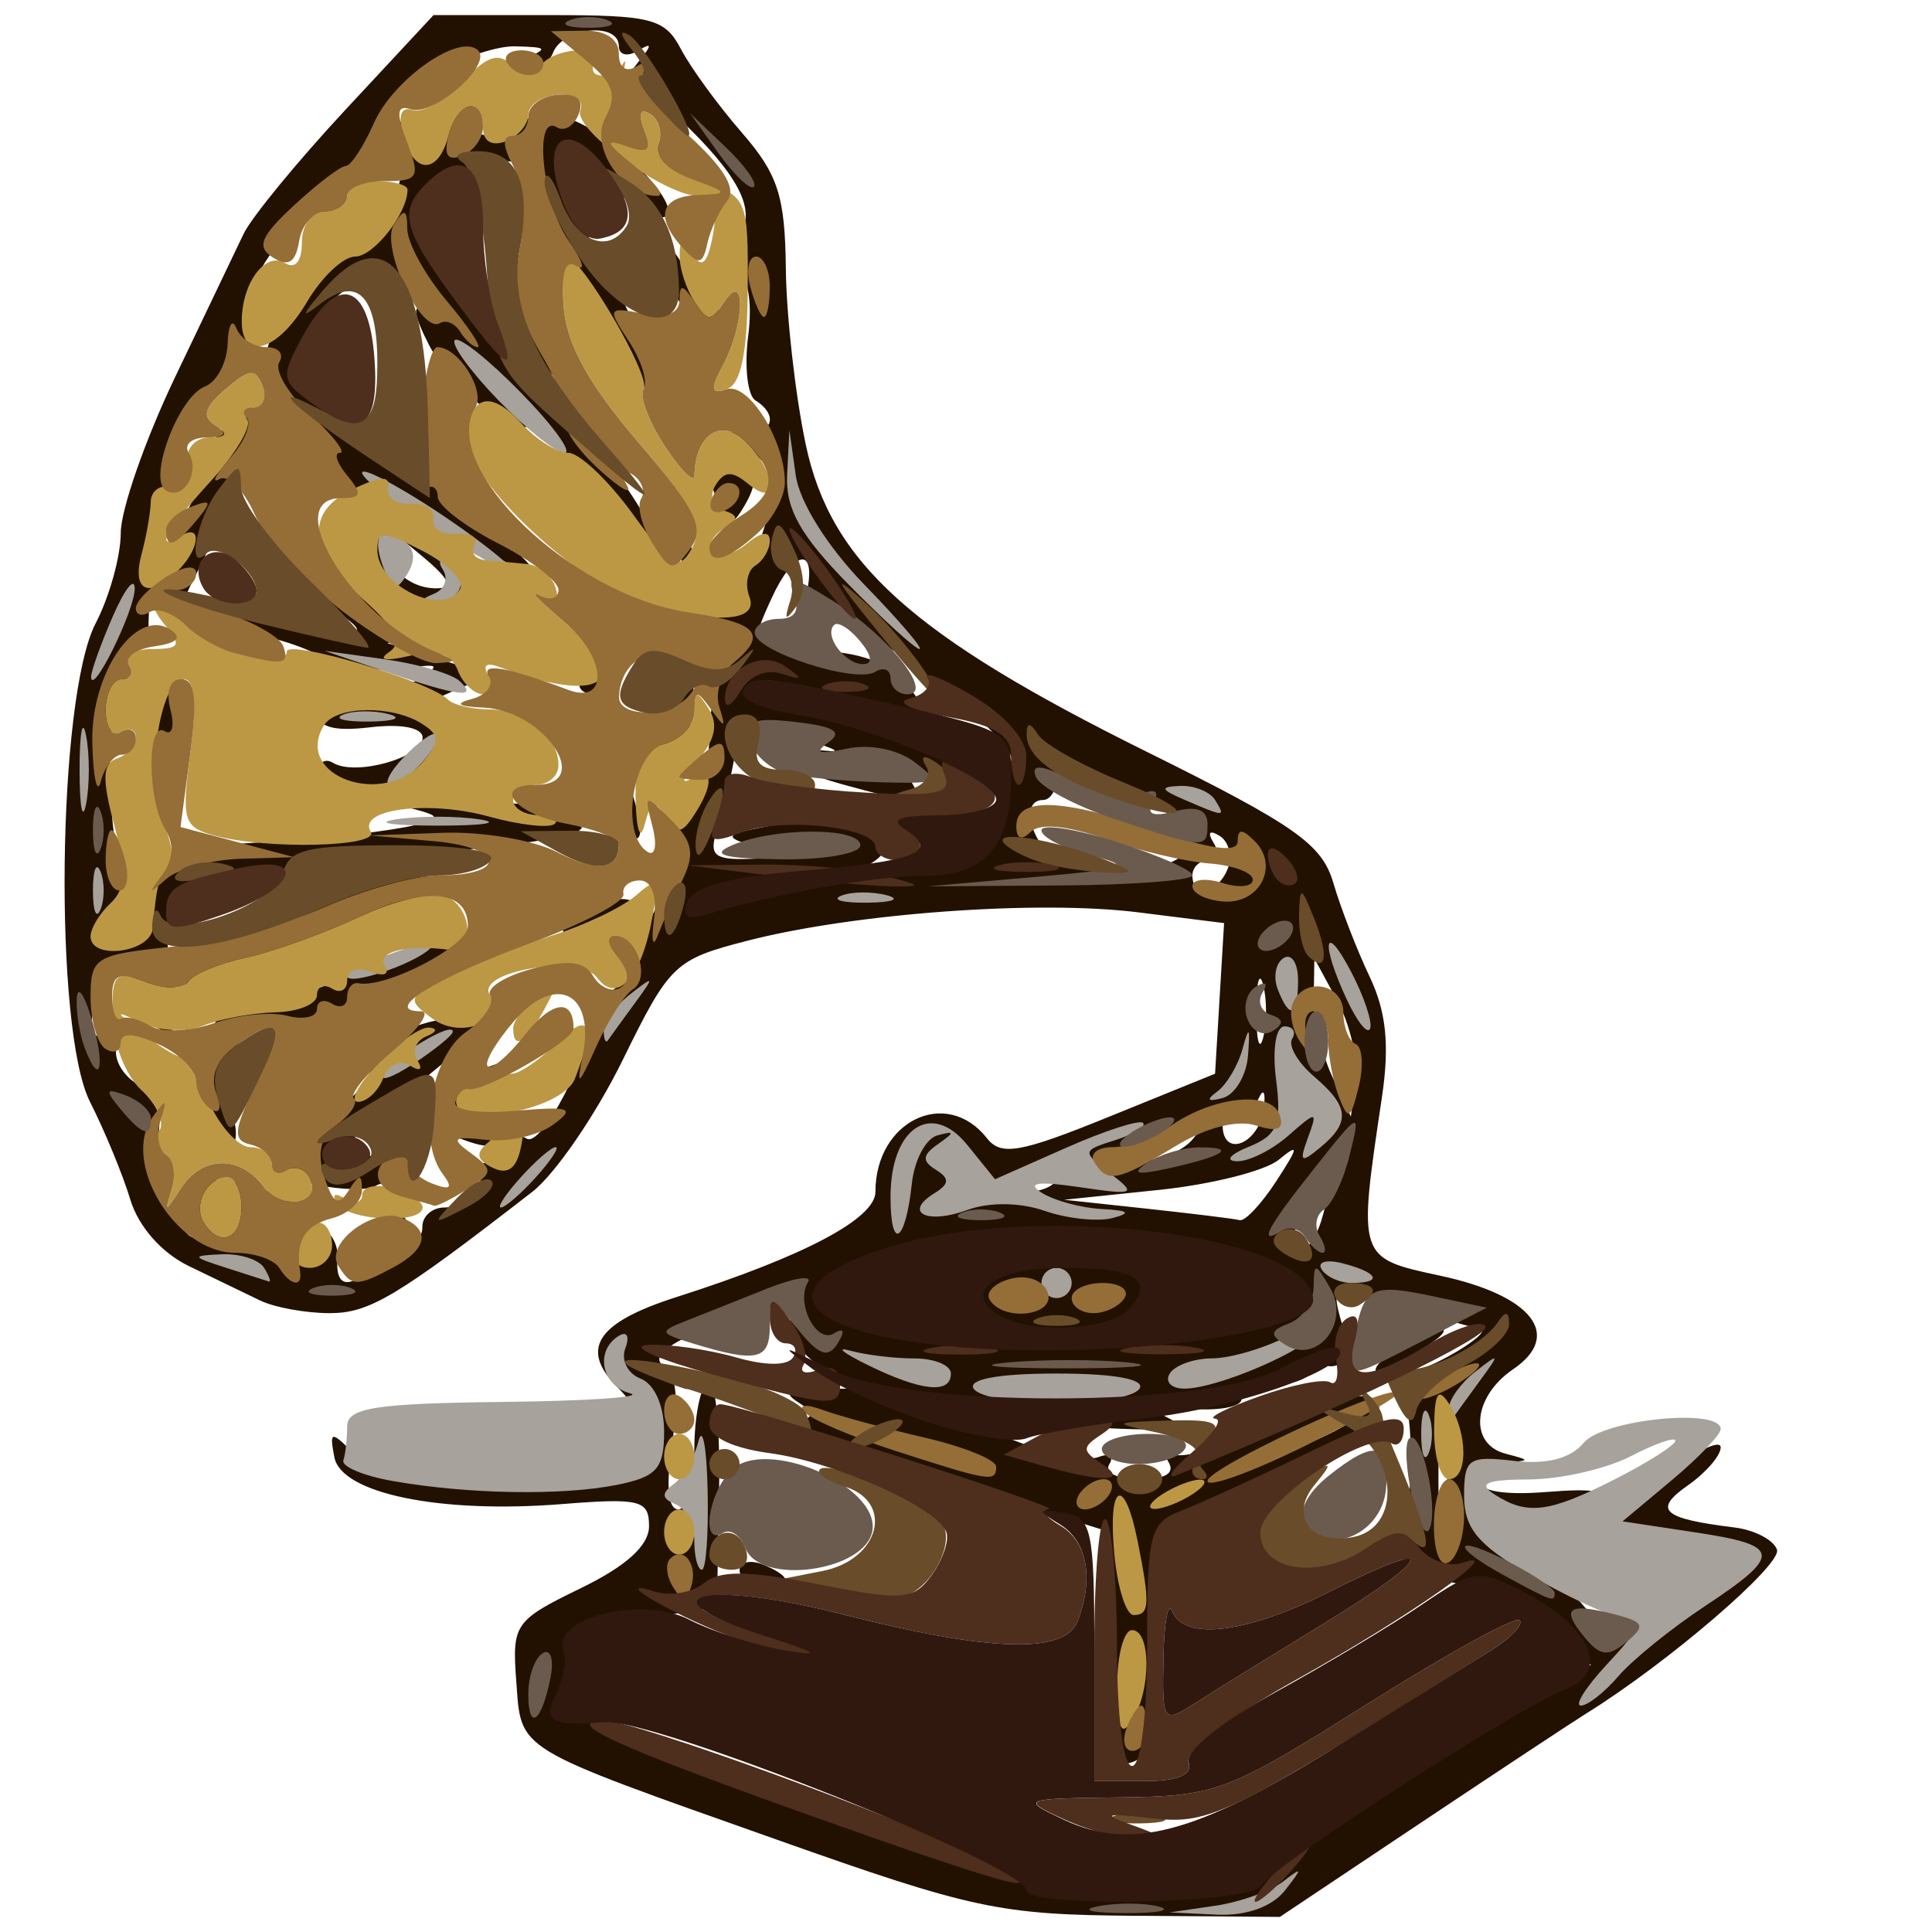 <?xml version="1.0" encoding="UTF-8" standalone="no"?>
<!-- Created with Inkscape (http://www.inkscape.org/) -->
<svg
   xmlns:dc="http://purl.org/dc/elements/1.1/"
   xmlns:cc="http://creativecommons.org/ns#"
   xmlns:rdf="http://www.w3.org/1999/02/22-rdf-syntax-ns#"
   xmlns:svg="http://www.w3.org/2000/svg"
   xmlns="http://www.w3.org/2000/svg"
   xmlns:sodipodi="http://sodipodi.sourceforge.net/DTD/sodipodi-0.dtd"
   xmlns:inkscape="http://www.inkscape.org/namespaces/inkscape"
   width="48"
   height="48"
   id="svg2"
   sodipodi:version="0.32"
   inkscape:version="0.46"
   version="1.0"
   sodipodi:docname="multimedia.svg"
   inkscape:output_extension="org.inkscape.output.svg.inkscape">
  <defs
     id="defs4">
    <inkscape:perspective
       sodipodi:type="inkscape:persp3d"
       inkscape:vp_x="0 : 526.18109 : 1"
       inkscape:vp_y="0 : 1000 : 0"
       inkscape:vp_z="744.09448 : 526.18109 : 1"
       inkscape:persp3d-origin="372.04724 : 350.78739 : 1"
       id="perspective10" />
    <inkscape:perspective
       id="perspective2447"
       inkscape:persp3d-origin="372.04724 : 350.78739 : 1"
       inkscape:vp_z="744.09448 : 526.18109 : 1"
       inkscape:vp_y="0 : 1000 : 0"
       inkscape:vp_x="0 : 526.18109 : 1"
       sodipodi:type="inkscape:persp3d" />
  </defs>
  <sodipodi:namedview
     id="base"
     pagecolor="#ffffff"
     bordercolor="#666666"
     borderopacity="1.0"
     gridtolerance="10000"
     guidetolerance="10"
     objecttolerance="10"
     inkscape:pageopacity="0.0"
     inkscape:pageshadow="2"
     inkscape:zoom="9.7083333"
     inkscape:cx="22.094421"
     inkscape:cy="23.948498"
     inkscape:document-units="px"
     inkscape:current-layer="layer3"
     showgrid="false"
     inkscape:window-width="1398"
     inkscape:window-height="958"
     inkscape:window-x="0"
     inkscape:window-y="27" />
  <g
     inkscape:label="Layer 1"
     inkscape:groupmode="layer"
     id="layer1"
     style="display:inline" />
  <g
     inkscape:groupmode="layer"
     id="layer3"
     inkscape:label="trace"
     style="display:inline">
    <path
       style="fill:#221100;fill-opacity:0.997;display:inline"
       d="M 19.312,45.71 C 12.717,43.374 12.959,43.521 12.826,41.764 C 12.72,40.351 12.785,40.258 14.42,39.463 C 15.563,38.908 16.125,38.398 16.125,37.915 C 16.125,37.27 15.904,37.214 13.969,37.368 C 10.935,37.611 8.48,37.106 8.307,36.204 C 8.183,35.561 8.226,35.548 8.747,36.069 C 10.059,37.38 16.125,37.158 16.125,35.798 C 16.125,35.497 15.776,34.901 15.35,34.475 C 14.39,33.515 14.815,32.862 16.811,32.224 C 19.988,31.209 21.75,30.276 21.75,29.609 C 21.75,27.845 23.513,26.999 24.521,28.279 C 24.873,28.726 25.344,28.643 27.562,27.742 L 30.188,26.676 L 30.3,24.805 L 30.412,22.934 L 28.28,22.667 C 25.784,22.355 21.228,22.687 18.562,23.374 C 16.762,23.838 16.639,23.955 15.471,26.335 C 14.802,27.698 13.79,29.174 13.221,29.614 C 9.863,32.216 9.18,32.625 8.193,32.625 C 7.6,32.625 6.822,32.484 6.464,32.311 C 6.106,32.138 5.308,31.753 4.692,31.455 C 4.016,31.129 3.439,30.473 3.237,29.801 C 3.052,29.189 2.602,28.097 2.236,27.375 C 1.326,25.579 1.423,17.319 2.376,15.487 C 2.719,14.827 3,13.816 3,13.241 C 3,12.665 3.606,10.927 4.346,9.378 C 5.086,7.83 5.853,6.225 6.051,5.812 C 6.248,5.4 7.391,4.008 8.59,2.719 L 10.771,0.375 L 13.623,0.375 C 16.198,0.375 16.516,0.457 16.917,1.219 C 17.161,1.683 17.841,2.617 18.43,3.294 C 19.329,4.329 19.504,4.87 19.524,6.669 C 19.537,7.848 19.759,9.814 20.017,11.037 C 20.636,13.972 22.643,15.781 28.493,18.679 C 32.185,20.508 32.846,20.973 33.127,21.938 C 33.308,22.556 33.713,23.604 34.028,24.265 C 34.442,25.135 34.527,25.967 34.333,27.265 C 33.734,31.27 33.729,31.254 35.78,31.694 C 38.066,32.184 38.837,33.173 37.594,34.018 C 36.589,34.701 36.484,35.876 37.406,36.117 C 38.031,36.28 38.031,36.29 37.406,36.331 C 37.045,36.355 36.75,36.561 36.75,36.788 C 36.75,37.046 37.371,37.151 38.406,37.069 C 39.698,36.966 39.976,37.04 39.672,37.406 C 39.458,37.664 38.671,37.876 37.923,37.876 L 36.562,37.878 L 37.688,38.566 C 38.306,38.944 39.044,39.534 39.327,39.877 C 40.005,40.697 40.295,40.667 41.846,39.613 L 43.152,38.725 L 41.638,38.483 C 39.785,38.187 39.752,37.874 41.438,36.588 C 42.159,36.037 42.75,35.755 42.75,35.96 C 42.75,36.165 42.383,36.589 41.935,36.903 C 41.06,37.516 41.295,37.728 43.096,37.95 C 43.595,38.012 44.069,38.261 44.149,38.503 C 44.272,38.877 41.433,41.316 39.424,42.562 C 39.091,42.769 37.239,43.992 35.308,45.281 L 31.798,47.625 L 28.18,47.597 C 24.834,47.572 24.168,47.43 19.312,45.71 z M 34.244,44.436 C 36.208,43.095 38.2,41.856 38.67,41.682 L 39.525,41.366 L 38.529,40.37 C 37.982,39.823 37.115,39.375 36.602,39.375 C 36.089,39.375 35.557,39.193 35.419,38.97 C 35.281,38.747 34.765,38.665 34.272,38.789 C 33.143,39.072 33.094,38.705 34.205,38.294 C 34.896,38.038 35.038,37.694 35.049,36.248 C 35.058,35.04 34.891,34.442 34.5,34.29 C 34.031,34.108 34.058,33.983 34.665,33.536 C 35.066,33.241 35.572,33.006 35.79,33.013 C 36.009,33.021 35.766,33.268 35.25,33.562 C 34.649,33.906 34.522,34.103 34.897,34.112 C 35.415,34.123 37.22,33.048 36.75,33.008 C 36.647,32.999 35.78,32.755 34.824,32.464 C 33.145,31.955 33.093,31.962 33.283,32.688 C 33.433,33.262 33.553,33.321 33.796,32.938 C 33.987,32.636 34.116,32.606 34.119,32.86 C 34.127,33.421 33.185,34.185 32.872,33.872 C 32.736,33.736 32.625,33.786 32.625,33.983 C 32.625,34.179 32.248,34.369 31.787,34.404 C 31.326,34.438 30.9,34.613 30.84,34.792 C 30.78,34.971 30.187,35.062 29.522,34.993 C 28.5,34.889 28.429,34.928 29.062,35.249 C 29.604,35.522 28.978,35.577 26.812,35.444 L 23.812,35.26 L 25.301,35.826 C 26.119,36.138 27.014,36.306 27.289,36.201 C 27.564,36.095 27.686,36.175 27.56,36.379 C 27.431,36.588 27.761,36.75 28.312,36.75 C 28.959,36.75 29.203,36.602 29.027,36.317 C 28.871,36.064 28.923,35.985 29.152,36.127 C 29.368,36.261 30.506,35.93 31.68,35.393 C 33.174,34.709 33.934,34.534 34.21,34.81 C 34.486,35.086 33.749,35.628 31.754,36.615 L 28.904,38.025 L 28.796,40.852 C 28.706,43.195 28.575,43.701 28.031,43.805 C 27.451,43.915 27.375,43.587 27.375,40.965 L 27.375,38.001 L 23.362,36.744 C 21.156,36.053 19.572,35.414 19.842,35.323 C 20.243,35.19 20.239,35.099 19.824,34.835 C 19.456,34.603 19.573,34.51 20.24,34.506 L 21.167,34.5 L 20.308,33.899 C 19.81,33.549 19.538,33.067 19.66,32.749 C 19.821,32.33 19.678,32.262 19.053,32.46 C 16.981,33.118 16.043,33.655 16.489,33.93 C 16.802,34.124 16.869,34.733 16.7,35.857 C 16.541,36.92 16.594,37.5 16.852,37.5 C 17.071,37.5 17.25,36.835 17.25,36.022 C 17.25,35.209 17.4,34.451 17.584,34.338 C 17.771,34.222 17.895,35.413 17.866,37.027 L 17.812,39.923 L 16.387,40.156 C 14.821,40.411 14.448,40.684 14.104,41.829 C 13.9,42.509 14.222,42.709 16.968,43.61 C 18.67,44.168 21.328,45.114 22.875,45.712 C 24.89,46.492 26.394,46.811 28.18,46.838 C 30.654,46.875 30.699,46.857 34.244,44.436 z M 27.844,44.742 C 28.205,44.647 28.795,44.647 29.156,44.742 C 29.517,44.836 29.222,44.913 28.5,44.913 C 27.778,44.913 27.483,44.836 27.844,44.742 z M 18.375,39.012 C 18.375,38.812 18.628,38.746 18.938,38.864 C 19.247,38.983 19.5,39.147 19.5,39.228 C 19.5,39.309 19.247,39.375 18.938,39.375 C 18.628,39.375 18.375,39.212 18.375,39.012 z M 35.894,35.719 C 35.808,35.152 35.737,35.616 35.737,36.75 C 35.737,37.884 35.808,38.348 35.894,37.781 C 35.98,37.214 35.98,36.286 35.894,35.719 z M 33.375,35.438 C 33.891,35.143 34.144,34.902 33.938,34.902 C 33.731,34.902 33.141,35.143 32.625,35.438 C 32.109,35.732 31.856,35.973 32.062,35.973 C 32.269,35.973 32.859,35.732 33.375,35.438 z M 31.535,32.606 C 34.027,31.272 25.885,30.153 22.379,31.348 C 20.388,32.026 20.155,32.507 21.656,32.838 C 22.223,32.963 22.856,33.134 23.062,33.217 C 23.814,33.521 30.761,33.02 31.535,32.606 z M 24.121,32.4 C 23.807,31.582 24.635,31.138 26.485,31.131 C 28.053,31.125 29.158,31.863 28.698,32.609 C 28.285,33.276 24.389,33.098 24.121,32.4 z M 9.3,31.425 C 9.892,30.833 9.879,30.258 9.281,30.595 C 8.931,30.793 8.935,30.728 9.297,30.339 C 9.709,29.896 9.834,29.902 10.135,30.378 C 10.371,30.752 10.49,30.782 10.494,30.469 C 10.497,30.211 10.743,30 11.04,30 C 11.338,30 11.701,29.805 11.848,29.567 C 12.025,29.281 11.95,29.237 11.625,29.438 C 11.3,29.638 11.225,29.594 11.402,29.308 C 11.549,29.07 11.912,28.875 12.21,28.875 C 12.507,28.875 12.75,28.696 12.75,28.478 C 12.75,28.259 12.9,28.174 13.084,28.287 C 13.456,28.517 14.644,26.24 14.727,25.137 C 14.757,24.746 14.914,24.509 15.076,24.61 C 15.239,24.71 15.559,24.319 15.789,23.74 C 16.018,23.161 16.356,22.394 16.54,22.036 C 16.724,21.678 16.875,21.055 16.875,20.652 C 16.875,20.249 17.044,19.815 17.25,19.688 C 17.456,19.56 17.625,18.909 17.625,18.24 C 17.625,17.572 17.825,16.825 18.069,16.581 C 18.6,16.05 18.619,16.065 16.522,15.337 C 15.607,15.019 14.784,14.518 14.694,14.223 C 14.563,13.792 14.628,13.779 15.028,14.156 C 15.687,14.778 16.125,14.749 16.125,14.084 C 16.125,13.786 15.75,13.28 15.292,12.959 C 14.833,12.638 14.609,12.375 14.794,12.375 C 14.979,12.375 14.741,11.961 14.266,11.454 C 13.79,10.948 13.296,10.562 13.169,10.596 C 12.6,10.751 11.205,9.626 10.66,8.573 C 10.289,7.854 10.235,7.524 10.518,7.698 C 10.802,7.874 10.911,7.797 10.81,7.493 C 10.514,6.606 8.883,6.662 8.174,7.583 C 7.053,9.04 7.362,9.612 10.485,11.871 C 13.76,14.24 14.228,15.048 11.254,13.199 C 9.398,12.045 9.375,12.041 9.375,12.878 C 9.375,13.864 10.027,14.629 10.856,14.617 C 11.271,14.611 11.168,14.384 10.5,13.828 L 9.562,13.048 L 10.839,13.743 C 12.381,14.582 12.374,15.058 10.809,15.585 L 9.629,15.982 L 10.908,16.377 L 12.188,16.771 L 11.25,17.174 C 10.579,17.463 10.499,17.584 10.969,17.601 C 11.732,17.629 11.831,18.394 11.159,19.066 C 10.585,19.64 11.353,20.251 12.328,19.996 C 12.669,19.907 13.368,19.995 13.88,20.192 C 15.159,20.683 14.553,20.837 9.424,21.326 C 4.81,21.766 4.102,22.07 4.169,23.577 C 4.197,24.212 4.273,24.329 4.383,23.906 C 4.478,23.545 4.878,23.25 5.273,23.25 C 5.669,23.25 6.88,22.913 7.965,22.5 C 10.133,21.676 11.25,21.549 11.25,22.125 C 11.25,22.331 11.018,22.5 10.734,22.5 C 10.45,22.5 9.255,22.926 8.078,23.447 C 6.9,23.967 5.74,24.371 5.5,24.344 C 5.259,24.316 4.679,24.417 4.21,24.568 C 3.406,24.826 3.395,24.872 4.023,25.379 C 4.628,25.868 4.612,25.88 3.844,25.507 C 2.882,25.041 2.803,24.73 3.469,24.039 C 3.848,23.645 3.794,23.578 3.188,23.686 C 2.683,23.775 2.397,24.169 2.315,24.887 C 2.226,25.664 2.32,25.876 2.66,25.666 C 2.976,25.47 3.058,25.557 2.914,25.934 C 2.792,26.251 3.003,26.681 3.404,26.931 C 3.916,27.251 4.052,27.651 3.905,28.404 C 3.782,29.034 3.927,29.73 4.277,30.188 C 4.845,30.929 4.851,30.928 4.863,30.094 C 4.876,29.21 5.201,29.129 6.75,29.625 C 7.375,29.825 7.469,29.938 7.031,29.963 C 6.399,29.999 6.137,30.762 6.599,31.224 C 6.963,31.588 7.893,31.082 7.633,30.662 C 7.5,30.447 7.625,30.358 7.917,30.46 C 8.203,30.561 8.414,30.92 8.385,31.259 C 8.324,31.987 8.675,32.05 9.3,31.425 z M 9.949,29.644 C 9.811,29.42 9.537,29.337 9.34,29.459 C 9.143,29.581 8.467,29.568 7.838,29.429 L 6.695,29.178 L 7.941,28.066 C 8.627,27.454 9.188,26.803 9.188,26.62 C 9.188,25.972 10.083,25.407 11.315,25.277 L 12.562,25.146 L 11.083,26.354 C 8.333,28.601 7.972,28.967 8.747,28.72 C 9.41,28.509 10.79,29.46 10.395,29.855 C 10.288,29.962 10.087,29.867 9.949,29.644 z M 4.815,27.501 C 4.316,26.454 4.298,26.236 4.722,26.399 C 5.066,26.531 5.25,26.344 5.25,25.863 C 5.25,25.457 5.461,25.106 5.719,25.082 C 6.647,24.996 6.967,24.906 8.906,24.183 C 9.989,23.779 10.875,23.32 10.875,23.162 C 10.875,23.004 11.044,22.875 11.25,22.875 C 11.456,22.875 11.625,23.046 11.625,23.255 C 11.625,23.655 7.756,25.5 6.918,25.5 C 5.94,25.5 5.218,26.615 5.66,27.441 C 5.885,27.862 5.927,28.341 5.753,28.506 C 5.58,28.671 5.158,28.219 4.815,27.501 z M 11.344,28.252 C 10.546,27.93 10.826,27 11.837,26.616 C 13.271,26.07 13.459,26.201 12.212,26.876 C 11.166,27.442 11.146,27.497 11.815,27.986 C 12.506,28.491 12.268,28.625 11.344,28.252 z M 14.035,22.92 C 14.31,22.475 15.75,22.118 15.75,22.495 C 15.75,22.806 14.837,23.25 14.197,23.25 C 13.996,23.25 13.922,23.102 14.035,22.92 z M 15.056,21.188 C 15.054,20.981 15.181,20.484 15.338,20.083 C 15.611,19.386 15.634,19.39 15.84,20.177 C 15.958,20.63 15.916,20.915 15.747,20.811 C 15.578,20.706 15.354,20.832 15.249,21.091 C 15.145,21.351 15.058,21.394 15.056,21.188 z M 15.758,18.844 C 15.763,18.689 16.097,18.141 16.5,17.625 C 17.186,16.748 17.234,16.737 17.242,17.456 C 17.25,18.228 16.61,19.125 16.05,19.125 C 15.885,19.125 15.754,18.998 15.758,18.844 z M 14.438,16.875 C 14.565,16.669 14.828,16.5 15.022,16.5 C 15.216,16.5 15.375,16.669 15.375,16.875 C 15.375,17.081 15.112,17.25 14.79,17.25 C 14.469,17.25 14.31,17.081 14.438,16.875 z M 12.584,16.535 C 12.469,16.348 12.712,16.283 13.124,16.391 C 14,16.62 14.111,16.875 13.335,16.875 C 13.037,16.875 12.7,16.722 12.584,16.535 z M 32.821,30.347 C 33.183,29.208 32.818,29.091 32.319,30.186 C 32.084,30.702 32.045,31.125 32.233,31.125 C 32.421,31.125 32.686,30.775 32.821,30.347 z M 31.71,29.344 C 32.272,28.479 32.282,28.394 31.767,28.816 C 31.429,29.092 30.092,29.429 28.795,29.563 L 26.438,29.808 L 28.5,30.03 C 29.634,30.153 30.67,30.28 30.801,30.314 C 30.932,30.347 31.341,29.911 31.71,29.344 z M 26.25,29.25 C 26.25,28.78 25.852,28.78 25.125,29.25 C 24.67,29.544 24.724,29.615 25.406,29.619 C 25.87,29.622 26.25,29.456 26.25,29.25 z M 29.625,28.312 C 30.207,27.612 30.034,27.61 28.449,28.298 C 27.241,28.822 27.229,28.846 28.173,28.86 C 28.715,28.868 29.368,28.622 29.625,28.312 z M 31.4,27.531 C 31.448,27.136 31.391,27.024 31.274,27.284 C 31.157,27.543 30.907,27.659 30.718,27.543 C 30.529,27.426 30.375,27.608 30.375,27.947 C 30.375,28.794 31.292,28.422 31.4,27.531 z M 33.225,24.865 L 32.655,23.812 L 32.64,24.769 C 32.632,25.295 32.836,26.179 33.094,26.734 L 33.562,27.742 L 33.679,26.829 C 33.743,26.327 33.539,25.443 33.225,24.865 z M 31.383,24.469 C 31.289,24.108 31.212,24.403 31.212,25.125 C 31.212,25.847 31.289,26.142 31.383,25.781 C 31.478,25.42 31.478,24.83 31.383,24.469 z M 4.761,21.017 C 8.408,20.875 11.337,20.484 10.688,20.226 C 10.275,20.062 9.473,19.916 8.906,19.901 C 8.234,19.884 7.875,19.672 7.875,19.29 C 7.875,18.969 8.053,18.816 8.271,18.951 C 8.824,19.292 10.5,18.823 10.5,18.327 C 10.5,18.082 9.984,17.978 9.211,18.068 C 8.22,18.184 7.882,18.067 7.75,17.564 C 7.609,17.024 7.763,16.946 8.627,17.119 C 9.204,17.235 9.988,17.132 10.369,16.892 C 10.976,16.509 10.93,16.475 9.998,16.619 C 9.412,16.71 8.444,16.54 7.846,16.242 C 7.249,15.944 6.246,15.685 5.617,15.668 C 4.988,15.65 4.315,15.366 4.123,15.036 C 3.824,14.525 3.765,14.52 3.717,15 C 3.686,15.309 3.681,15.689 3.706,15.844 C 3.73,15.998 3.563,16.125 3.335,16.125 C 3.107,16.125 3.015,16.373 3.131,16.675 C 3.247,16.978 3.179,17.327 2.98,17.45 C 2.552,17.714 2.702,21.339 3.172,22.1 C 3.433,22.522 3.558,22.469 3.792,21.836 C 3.953,21.4 4.389,21.032 4.761,21.017 z M 3.75,18.037 C 3.75,17.158 4.344,16.677 4.601,17.348 C 4.7,17.606 4.549,18.033 4.266,18.298 C 3.84,18.696 3.75,18.651 3.75,18.037 z M 19.594,21.877 C 19.336,21.773 18.914,21.773 18.656,21.877 C 18.398,21.981 18.609,22.066 19.125,22.066 C 19.641,22.066 19.852,21.981 19.594,21.877 z M 30.506,21.575 C 30.622,21.272 30.53,20.908 30.301,20.767 C 30.048,20.611 29.99,20.68 30.152,20.942 C 30.299,21.18 30.241,21.375 30.022,21.375 C 29.804,21.375 29.625,21.544 29.625,21.75 C 29.625,22.324 30.268,22.196 30.506,21.575 z M 23.519,21.517 C 24.242,21.323 25.055,20.055 24.69,19.69 C 24.283,19.283 22.414,19.058 22.654,19.445 C 22.98,19.973 22.702,19.979 20.92,19.484 C 19.246,19.019 18.737,18.431 20.168,18.613 C 20.986,18.718 20.939,18.666 19.928,18.35 C 18.507,17.907 18.414,17.947 18.192,19.104 C 18.104,19.561 17.929,20.259 17.803,20.655 C 17.613,21.253 17.753,21.369 18.631,21.338 L 19.688,21.3 L 18.75,21.025 C 17.906,20.778 17.973,20.722 19.419,20.465 C 21.163,20.155 22.668,20.799 21.674,21.43 C 21.085,21.804 22.245,21.858 23.519,21.517 z M 29.54,20.987 C 29.609,20.622 29.025,20.108 27.949,19.585 C 26.566,18.913 26.25,18.863 26.25,19.317 C 26.25,19.624 26.1,19.875 25.917,19.875 C 25.263,19.875 25.701,21.192 26.438,21.44 C 27.696,21.863 29.422,21.611 29.54,20.987 z M 25.125,18.844 C 25.124,18.256 21.184,15.2 20.562,15.306 C 20.083,15.387 19.949,15.212 20.059,14.646 C 20.269,13.553 19.705,13.69 19.171,14.861 C 18.62,16.071 18.614,16.064 20.467,16.174 C 21.516,16.236 22.166,16.516 22.602,17.095 L 23.23,17.927 L 21.271,17.405 C 18.963,16.791 18.637,16.763 18.911,17.207 C 19.024,17.389 19.835,17.651 20.714,17.788 C 21.593,17.925 22.734,18.276 23.25,18.568 C 24.286,19.154 25.125,19.278 25.125,18.844 z M 8.426,15.225 C 7.812,14.777 7.774,14.572 8.163,13.819 C 8.845,12.498 8.581,11.27 7.441,10.458 C 6.746,9.963 6.47,9.481 6.573,8.944 C 6.806,7.737 7.868,6.307 8.692,6.091 C 9.588,5.857 10.327,4.177 9.776,3.626 C 9.524,3.374 9.321,3.455 9.16,3.873 C 9.029,4.215 8.759,4.395 8.561,4.273 C 8.362,4.15 8.253,4.362 8.319,4.744 C 8.391,5.163 8.215,5.438 7.875,5.438 C 7.128,5.438 5.961,7.156 6.198,7.906 C 6.301,8.232 6.044,8.808 5.627,9.186 C 4.965,9.785 3.75,12.917 3.75,14.022 C 3.75,14.54 5.319,11.562 5.351,10.985 C 5.364,10.737 5.516,10.62 5.688,10.726 C 5.859,10.832 6,10.712 6,10.46 C 6,10.207 6.111,10.111 6.246,10.246 C 6.472,10.472 5.728,12.608 4.787,14.438 C 4.575,14.85 4.51,15.087 4.642,14.965 C 4.774,14.843 5.682,14.958 6.66,15.221 C 9.004,15.852 9.283,15.852 8.426,15.225 z M 18.851,13.523 C 19.383,11.935 19.372,11.826 18.611,11.148 C 17.974,10.581 17.945,10.479 18.469,10.644 C 19.156,10.861 19.385,10.33 18.769,9.949 C 18.572,9.828 18.491,9.112 18.587,8.359 C 18.698,7.494 18.589,6.882 18.291,6.698 C 17.932,6.476 17.923,6.302 18.255,5.97 C 18.838,5.387 18.496,4.547 17.124,3.188 C 16.5,2.569 16.136,2.316 16.316,2.625 C 16.6,3.111 16.557,3.117 16.005,2.669 C 15.48,2.243 15.451,2.046 15.839,1.566 C 16.212,1.106 16.213,1.041 15.844,1.263 C 15.586,1.418 15.375,1.366 15.375,1.147 C 15.375,0.536 13.983,0.677 13.739,1.312 C 13.621,1.622 13.223,1.863 12.856,1.849 C 12.271,1.826 12.281,1.782 12.938,1.5 C 13.642,1.197 13.634,1.176 12.808,1.151 C 11.923,1.125 9.75,2.197 9.75,2.66 C 9.75,2.796 9.983,3.102 10.269,3.339 C 10.669,3.671 10.838,3.638 11.007,3.197 C 11.128,2.882 11.41,2.625 11.635,2.625 C 11.86,2.625 11.94,2.794 11.812,3 C 11.554,3.419 12.479,3.521 12.883,3.117 C 13.453,2.547 14.502,2.873 15.69,3.988 C 17.193,5.4 16.732,5.983 15.172,4.642 C 13.671,3.353 13.59,4.098 14.97,6.51 C 15.605,7.62 16.123,8.846 16.119,9.233 C 16.115,9.818 16.021,9.779 15.565,9 C 14.92,7.897 13.69,5.322 13.393,4.453 C 13.149,3.741 11.523,3.906 10.855,4.711 C 10.186,5.517 10.788,6.653 13.385,9.482 C 15.828,12.144 16.688,13.594 16.348,14.479 C 16.209,14.844 17.458,15.317 18.241,15.196 C 18.27,15.191 18.545,14.439 18.851,13.523 z M 16.934,13.875 C 16.934,13.359 17.019,13.148 17.123,13.406 C 17.227,13.664 17.227,14.086 17.123,14.344 C 17.019,14.602 16.934,14.391 16.934,13.875 z M 17.865,12.563 C 17.53,11.691 17.552,11.625 18.188,11.625 C 18.819,11.625 18.89,11.949 18.421,12.688 C 18.169,13.087 18.056,13.062 17.865,12.563 z M 14.822,10.51 C 13.603,9.278 12.736,8.139 12.896,7.979 C 13.055,7.82 13.552,8.195 13.999,8.813 C 14.446,9.432 15.38,10.57 16.074,11.344 C 17.991,13.478 17.312,13.026 14.822,10.51 z M 16.894,7.535 C 16.36,6.539 16.412,5.617 16.948,6.562 C 17.182,6.975 17.532,7.418 17.727,7.547 C 17.941,7.689 17.924,7.878 17.684,8.026 C 17.466,8.161 17.11,7.94 16.894,7.535 z"
       id="path2479" />
  </g>
  <g
     inkscape:groupmode="layer"
     id="layer2"
     inkscape:label="colours"
     style="display:inline">
    <g
       id="g2454">
      <path
         style="fill:#a7a29b"
         d="M 30.188,47.348 C 30.806,47.258 31.566,46.988 31.875,46.748 C 32.365,46.369 32.371,46.398 31.923,46.969 C 31.605,47.374 30.959,47.603 30.235,47.569 L 29.062,47.513 L 30.188,47.348 z M 39.93,41.344 C 40.779,40.432 40.813,40.297 40.226,40.176 C 39.861,40.101 38.845,39.621 37.969,39.109 C 36.716,38.378 36.375,37.962 36.375,37.165 C 36.375,36.238 36.482,36.163 37.615,36.295 C 38.431,36.391 39.023,36.237 39.348,35.845 C 39.83,35.264 42.75,34.971 42.75,35.504 C 42.75,35.644 42.202,36.217 41.531,36.778 L 40.312,37.798 L 42.094,38.067 C 44.266,38.394 44.298,38.62 42.356,39.906 C 41.521,40.458 40.555,41.24 40.21,41.643 C 39.865,42.046 39.445,42.375 39.276,42.375 C 39.108,42.375 39.402,41.911 39.93,41.344 z M 40.14,36.742 C 40.957,36.326 41.625,35.899 41.625,35.795 C 41.625,35.691 41.127,35.863 40.519,36.178 C 39.91,36.493 38.771,36.753 37.987,36.756 C 36.929,36.76 36.707,36.855 37.125,37.125 C 37.946,37.656 38.483,37.588 40.14,36.742 z M 17.25,38.281 C 17.25,37.886 17.039,37.477 16.781,37.372 C 16.438,37.233 16.426,37.099 16.738,36.872 C 16.972,36.702 17.248,36.225 17.351,35.812 C 17.454,35.4 17.558,35.948 17.581,37.031 C 17.605,38.114 17.541,39 17.438,39 C 17.334,39 17.25,38.677 17.25,38.281 z M 9.75,36.794 C 9.028,36.667 8.48,36.436 8.531,36.281 C 8.583,36.127 8.625,35.747 8.625,35.438 C 8.625,34.977 9.321,34.867 12.469,34.831 C 14.583,34.808 16.017,34.711 15.656,34.617 C 14.946,34.431 14.771,33.561 15.371,33.19 C 15.576,33.063 15.65,33.199 15.537,33.495 C 15.424,33.788 15.595,34.129 15.916,34.252 C 16.259,34.384 16.5,34.926 16.5,35.566 C 16.5,36.487 16.318,36.693 15.328,36.891 C 13.961,37.164 11.613,37.124 9.75,36.794 z M 35.309,35.625 C 35.309,35.109 35.394,34.898 35.498,35.156 C 35.602,35.414 35.602,35.836 35.498,36.094 C 35.394,36.352 35.309,36.141 35.309,35.625 z M 36,34.983 C 36,34.768 36.295,34.36 36.656,34.077 C 37.263,33.601 37.271,33.619 36.762,34.312 C 36.46,34.725 36.164,35.133 36.106,35.219 C 36.048,35.305 36,35.199 36,34.983 z M 24.188,34.5 C 24.043,34.266 24.816,34.125 26.25,34.125 C 27.684,34.125 28.457,34.266 28.312,34.5 C 28.185,34.706 27.257,34.875 26.25,34.875 C 25.243,34.875 24.315,34.706 24.188,34.5 z M 21.562,33.915 C 20.944,33.612 20.747,33.451 21.124,33.557 C 21.502,33.663 22.219,33.75 22.718,33.75 C 23.217,33.75 23.625,33.919 23.625,34.125 C 23.625,34.642 22.895,34.568 21.562,33.915 z M 29.062,34.125 C 29.19,33.919 29.664,33.749 30.116,33.748 C 30.568,33.746 31.407,33.5 31.981,33.201 C 32.555,32.902 32.914,32.836 32.779,33.054 C 32.48,33.538 30.25,34.5 29.427,34.5 C 29.099,34.5 28.935,34.331 29.062,34.125 z M 25.875,31.875 C 25.875,31.669 26.044,31.5 26.25,31.5 C 26.456,31.5 26.625,31.669 26.625,31.875 C 26.625,32.081 26.456,32.25 26.25,32.25 C 26.044,32.25 25.875,32.081 25.875,31.875 z M 5.625,31.5 C 4.752,31.221 4.744,31.197 5.509,31.162 C 5.961,31.142 6.435,31.294 6.562,31.5 C 6.69,31.706 6.742,31.858 6.678,31.838 C 6.615,31.817 6.141,31.665 5.625,31.5 z M 32.834,31.535 C 32.719,31.348 32.962,31.283 33.374,31.391 C 34.25,31.62 34.361,31.875 33.585,31.875 C 33.287,31.875 32.95,31.722 32.834,31.535 z M 22.125,29.733 C 22.125,28.027 23.137,27.341 24.029,28.442 L 24.721,29.298 L 26.481,28.519 C 27.449,28.091 28.312,27.812 28.399,27.899 C 28.486,27.986 28.175,28.178 27.708,28.326 C 26.878,28.589 26.875,28.607 27.586,29.155 C 28.257,29.672 28.198,29.698 26.812,29.493 C 25.788,29.342 25.491,29.385 25.875,29.63 C 26.184,29.827 26.859,30.011 27.375,30.038 C 28.044,30.073 28.12,30.137 27.639,30.262 C 27.269,30.358 26.509,30.277 25.95,30.082 C 25.346,29.872 24.57,29.863 24.037,30.06 C 23.038,30.429 22.431,30.131 23.207,29.651 C 23.59,29.415 23.6,29.279 23.25,29.062 C 22.901,28.847 22.913,28.698 23.304,28.425 C 23.728,28.127 23.725,28.091 23.29,28.208 C 23.002,28.285 22.717,28.823 22.655,29.403 C 22.497,30.879 22.125,31.111 22.125,29.733 z M 12.938,29.25 C 13.311,28.837 13.701,28.5 13.804,28.5 C 13.907,28.5 13.686,28.837 13.312,29.25 C 12.939,29.663 12.549,30 12.446,30 C 12.343,30 12.564,29.663 12.938,29.25 z M 31.031,28.489 C 31.735,28.205 31.846,27.932 31.704,26.825 C 31.607,26.068 31.697,25.5 31.914,25.5 C 32.123,25.5 32.209,25.639 32.104,25.808 C 31.999,25.978 32.242,26.398 32.644,26.742 C 33.524,27.495 33.559,27.88 32.804,28.507 C 32.319,28.909 32.272,28.874 32.493,28.272 C 32.741,27.593 32.72,27.59 32.003,28.219 C 31.591,28.58 31.014,28.864 30.72,28.851 C 30.427,28.838 30.567,28.675 31.031,28.489 z M 30.238,27.122 C 30.472,26.952 30.756,26.475 30.87,26.062 C 31.032,25.471 31.061,25.505 31.007,26.221 C 30.969,26.72 30.684,27.197 30.375,27.28 C 30.003,27.381 29.957,27.327 30.238,27.122 z M 9.537,26.666 C 9.805,26.233 11.25,25.36 11.25,25.631 C 11.25,25.718 10.807,26.079 10.266,26.433 C 9.725,26.788 9.397,26.892 9.537,26.666 z M 15,25.608 C 15,25.393 15.295,24.985 15.656,24.702 C 16.263,24.226 16.271,24.244 15.762,24.938 C 15.46,25.35 15.164,25.758 15.106,25.844 C 15.048,25.93 15,25.824 15,25.608 z M 33.469,24.85 C 32.801,23.427 32.891,22.844 33.575,24.157 C 33.889,24.758 34.099,25.386 34.042,25.551 C 33.984,25.715 33.727,25.4 33.469,24.85 z M 31.744,24.575 C 31.628,24.272 31.694,23.924 31.891,23.802 C 32.089,23.68 32.25,23.928 32.25,24.353 C 32.25,25.258 32.041,25.35 31.744,24.575 z M 8.625,24.249 C 8.625,24.153 9.17,23.884 9.835,23.651 C 10.501,23.419 10.88,23.384 10.679,23.573 C 10.252,23.972 8.625,24.509 8.625,24.249 z M 2.309,22.125 C 2.309,21.609 2.394,21.398 2.498,21.656 C 2.602,21.914 2.602,22.336 2.498,22.594 C 2.394,22.852 2.309,22.641 2.309,22.125 z M 20.899,22.254 C 21.153,22.151 21.659,22.145 22.024,22.24 C 22.389,22.335 22.181,22.419 21.562,22.427 C 20.944,22.435 20.645,22.357 20.899,22.254 z M 1.977,19.125 C 1.977,18.197 2.05,17.817 2.14,18.281 C 2.229,18.745 2.229,19.505 2.14,19.969 C 2.05,20.433 1.977,20.053 1.977,19.125 z M 9.844,20.356 C 10.411,20.27 11.339,20.27 11.906,20.356 C 12.473,20.442 12.009,20.513 10.875,20.513 C 9.741,20.513 9.277,20.442 9.844,20.356 z M 29.438,19.875 C 28.826,19.612 28.805,19.548 29.322,19.526 C 29.67,19.512 30.06,19.669 30.188,19.875 C 30.454,20.306 30.441,20.306 29.438,19.875 z M 10.031,18.812 C 10.392,18.434 10.754,18.177 10.835,18.241 C 11.056,18.415 10.082,19.5 9.704,19.5 C 9.523,19.5 9.67,19.191 10.031,18.812 z M 8.524,17.754 C 8.778,17.651 9.284,17.645 9.649,17.74 C 10.014,17.835 9.806,17.919 9.188,17.927 C 8.569,17.935 8.27,17.857 8.524,17.754 z M 9.562,16.681 L 8.062,16.17 L 9.562,16.38 C 10.387,16.496 11.223,16.739 11.419,16.92 C 11.904,17.37 11.386,17.303 9.562,16.681 z M 2.263,16.824 C 2.256,16.693 2.497,16.018 2.798,15.324 C 3.099,14.63 3.346,14.316 3.347,14.625 C 3.348,15.165 2.291,17.312 2.263,16.824 z M 21.078,14.517 C 19.882,13.298 19.514,12.641 19.556,11.798 L 19.612,10.688 L 19.771,11.812 C 19.865,12.478 20.563,13.589 21.48,14.531 C 22.333,15.408 22.947,16.125 22.844,16.125 C 22.741,16.125 21.946,15.401 21.078,14.517 z M 10.784,14.751 C 11.043,14.646 11.143,14.381 11.007,14.16 C 10.859,13.921 10.936,13.869 11.198,14.03 C 11.714,14.35 11.404,15.013 10.759,14.97 C 10.439,14.949 10.446,14.887 10.784,14.751 z M 9.536,14.13 C 9.232,13.337 9.423,13.066 10.022,13.437 C 10.301,13.609 10.338,13.905 10.125,14.249 C 9.844,14.705 9.75,14.686 9.536,14.13 z M 10.761,13.133 C 8.88,11.94 8.288,11.162 10.056,12.206 C 11.368,12.981 13.009,14.23 12.73,14.242 C 12.615,14.246 11.729,13.747 10.761,13.133 z M 12.38,9.943 C 11.684,9.224 11.198,8.552 11.3,8.45 C 11.402,8.348 12.142,8.936 12.944,9.757 C 13.746,10.578 14.232,11.25 14.025,11.25 C 13.817,11.25 13.077,10.662 12.38,9.943 z"
         id="path2468" />
      <path
         style="fill:#bc9845"
         d="M 27.756,41.906 C 27.753,41.133 27.919,40.5 28.125,40.5 C 28.603,40.5 28.603,42.011 28.125,42.75 C 27.855,43.168 27.76,42.952 27.756,41.906 z M 27.686,38.625 C 27.516,36.85 27.93,36.616 28.266,38.297 C 28.577,39.855 28.562,40.125 28.164,40.125 C 27.98,40.125 27.764,39.45 27.686,38.625 z M 16.5,38.062 C 16.5,37.753 16.669,37.5 16.875,37.5 C 17.081,37.5 17.25,37.753 17.25,38.062 C 17.25,38.372 17.081,38.625 16.875,38.625 C 16.669,38.625 16.5,38.372 16.5,38.062 z M 28.875,37.125 C 29.184,36.925 29.606,36.761 29.812,36.761 C 30.019,36.761 29.934,36.925 29.625,37.125 C 29.316,37.325 28.894,37.489 28.688,37.489 C 28.481,37.489 28.566,37.325 28.875,37.125 z M 16.5,36.188 C 16.5,35.878 16.669,35.625 16.875,35.625 C 17.081,35.625 17.25,35.878 17.25,36.188 C 17.25,36.497 17.081,36.75 16.875,36.75 C 16.669,36.75 16.5,36.497 16.5,36.188 z M 35.631,35.531 C 35.635,34.606 35.724,34.448 36,34.875 C 36.476,35.612 36.476,36.75 36,36.75 C 35.794,36.75 35.628,36.202 35.631,35.531 z M 7.364,30.938 C 7.483,30.628 7.731,30.375 7.915,30.375 C 8.099,30.375 8.25,30.628 8.25,30.938 C 8.25,31.247 8.002,31.5 7.699,31.5 C 7.364,31.5 7.233,31.28 7.364,30.938 z M 5.062,30.375 C 4.789,29.933 5.144,29.25 5.647,29.25 C 5.841,29.25 6,29.587 6,30 C 6,30.791 5.454,31.009 5.062,30.375 z M 8.373,29.895 C 8.235,29.673 8.318,29.623 8.567,29.777 C 8.805,29.924 9,29.881 9,29.682 C 9,29.483 9.338,29.408 9.75,29.516 C 10.162,29.624 10.5,29.84 10.5,29.997 C 10.5,30.426 8.646,30.338 8.373,29.895 z M 4.268,29.543 C 4.377,29.189 4.303,28.798 4.103,28.674 C 3.902,28.55 3.84,28.282 3.966,28.079 C 4.091,27.876 3.883,27.424 3.503,27.074 C 3.123,26.724 2.804,25.906 2.794,25.257 C 2.777,24.182 2.851,24.105 3.624,24.398 C 4.108,24.582 4.562,24.579 4.679,24.39 C 4.791,24.207 5.43,23.939 6.098,23.795 C 6.766,23.65 8.029,23.197 8.905,22.788 C 9.781,22.379 10.751,22.141 11.061,22.26 C 11.74,22.52 11.822,23.684 11.156,23.597 C 10.098,23.46 9.345,23.648 9.56,23.996 C 9.691,24.208 9.541,24.271 9.207,24.143 C 8.886,24.02 8.625,24.116 8.625,24.357 C 8.625,24.597 8.456,24.69 8.25,24.562 C 8.044,24.435 7.875,24.509 7.875,24.728 C 7.875,24.946 7.411,25.137 6.844,25.151 C 6.277,25.166 5.475,25.313 5.062,25.479 C 4.65,25.645 3.975,25.624 3.562,25.432 C 2.825,25.089 2.824,25.093 3.54,25.667 C 3.941,25.988 4.364,26.25 4.48,26.25 C 4.597,26.25 4.916,26.756 5.19,27.375 C 5.464,27.994 5.927,28.5 6.219,28.5 C 6.511,28.5 6.75,28.679 6.75,28.897 C 6.75,29.116 6.907,29.197 7.099,29.079 C 7.291,28.96 7.547,29.023 7.668,29.218 C 8.068,29.865 7.02,30.127 6.558,29.495 C 5.968,28.688 5.022,28.705 4.49,29.531 C 4.103,30.133 4.085,30.134 4.268,29.543 z M 12.098,28.935 C 11.785,28.742 11.861,28.533 12.354,28.225 C 12.915,27.875 13.038,27.893 12.975,28.321 C 12.864,29.073 12.609,29.252 12.098,28.935 z M 11.35,27.262 C 11.433,27.015 11.697,26.791 11.938,26.766 C 12.178,26.74 12.544,26.698 12.75,26.672 C 12.956,26.646 13.463,26.288 13.875,25.875 C 14.646,25.104 14.806,25.465 14.285,26.797 C 13.958,27.633 11.074,28.09 11.35,27.262 z M 9.375,26.438 C 9.859,25.922 10.437,25.513 10.659,25.53 C 10.881,25.546 10.851,25.645 10.591,25.749 C 10.332,25.854 10.232,26.119 10.368,26.34 C 10.515,26.578 10.439,26.631 10.18,26.472 C 9.936,26.321 9.646,26.461 9.52,26.789 C 9.396,27.111 9.115,27.375 8.895,27.375 C 8.674,27.375 8.891,26.953 9.375,26.438 z M 10.746,25.309 C 10.096,24.833 10.117,24.774 11.122,24.265 C 11.708,23.968 12.863,23.513 13.688,23.253 C 14.512,22.993 15.461,22.542 15.794,22.252 C 16.338,21.778 16.382,21.832 16.213,22.768 C 15.936,24.304 15.336,24.964 14.832,24.288 C 14.396,23.702 11.801,24.125 12.17,24.722 C 12.573,25.373 11.461,25.832 10.746,25.309 z M 12.75,25.546 C 12.75,25.365 13.031,24.985 13.374,24.702 C 13.94,24.235 13.956,24.266 13.548,25.031 C 13.083,25.904 12.75,26.119 12.75,25.546 z M 2.25,23.265 C 2.25,23.067 2.471,22.698 2.742,22.445 C 3.123,22.089 3.144,21.651 2.836,20.493 C 2.529,19.345 2.546,18.964 2.906,18.844 C 3.164,18.758 3.375,18.523 3.375,18.322 C 3.375,18.12 3.206,18.06 3,18.188 C 2.794,18.315 2.625,18.072 2.625,17.647 C 2.625,17.222 2.804,16.875 3.022,16.875 C 3.241,16.875 3.315,16.706 3.188,16.5 C 3.06,16.294 3.324,16.125 3.774,16.125 C 4.458,16.125 4.516,16.033 4.125,15.562 C 3.547,14.866 3.889,14.818 4.571,15.499 C 5.183,16.112 7.125,16.637 7.125,16.19 C 7.125,15.866 10.672,16.922 11.132,17.382 C 11.266,17.516 11.735,17.625 12.175,17.625 C 13.074,17.625 13.875,18.279 13.875,19.012 C 13.875,19.281 13.622,19.5 13.312,19.5 C 13.003,19.5 12.75,19.669 12.75,19.875 C 12.75,20.081 13.031,20.25 13.375,20.25 C 13.719,20.25 13.903,20.347 13.785,20.465 C 13.667,20.583 12.932,20.503 12.152,20.288 C 10.649,19.873 8.864,20.102 9.212,20.665 C 9.445,21.042 6.644,21.112 5.337,20.762 C 4.554,20.552 4.506,20.387 4.729,18.704 C 4.89,17.491 4.835,16.875 4.565,16.875 C 3.963,16.875 3.595,19.424 4.053,20.429 C 4.271,20.908 4.335,21.415 4.194,21.556 C 3.937,21.813 3.884,22.013 3.797,23.062 C 3.746,23.668 2.25,23.864 2.25,23.265 z M 10.524,18.909 C 10.93,18.419 10.922,18.259 10.476,17.977 C 9.743,17.514 8.349,17.537 8.051,18.018 C 7.274,19.276 9.541,20.093 10.524,18.909 z M 15.793,19.934 C 15.76,18.974 15.926,18.634 16.5,18.484 C 16.913,18.376 17.253,18.012 17.256,17.675 C 17.261,17.15 17.311,17.142 17.612,17.616 C 17.853,17.998 17.763,18.398 17.325,18.9 C 16.974,19.301 16.898,19.506 17.156,19.355 C 17.715,19.028 17.758,19.467 17.244,20.25 C 16.932,20.726 16.823,20.732 16.538,20.289 C 16.266,19.868 16.166,19.904 16.019,20.477 C 15.911,20.897 15.819,20.675 15.793,19.934 z M 11.375,16.66 C 11.214,16.24 10.864,16.135 10.168,16.296 C 9.576,16.433 9.376,16.397 9.663,16.204 C 10.016,15.967 9.847,15.626 9.006,14.877 C 7.637,13.657 7.566,12.708 8.801,12.136 C 9.49,11.816 9.702,11.816 9.642,12.136 C 9.598,12.37 9.851,12.54 10.204,12.513 C 10.557,12.486 10.81,12.654 10.767,12.888 C 10.723,13.121 10.981,13.289 11.34,13.261 C 11.698,13.233 11.899,13.359 11.786,13.542 C 11.673,13.725 11.802,13.894 12.072,13.918 C 12.342,13.942 12.801,13.984 13.093,14.012 C 13.384,14.04 13.702,14.297 13.798,14.583 C 13.915,14.934 13.803,15.012 13.455,14.824 C 13.17,14.669 13.429,14.955 14.029,15.459 C 15.799,16.945 14.948,17.529 12.407,16.572 C 12.07,16.445 11.976,16.532 12.148,16.811 C 12.297,17.053 12.235,17.25 12.01,17.25 C 11.785,17.25 11.5,16.984 11.375,16.66 z M 11.428,14.641 C 11.55,14.444 11.138,14.017 10.512,13.694 C 9.525,13.183 9.375,13.179 9.375,13.659 C 9.375,14.558 10.999,15.334 11.428,14.641 z M 15.914,14.974 C 14.383,14.529 11.625,11.945 11.625,10.955 C 11.625,9.832 12.168,9.649 12.946,10.509 C 13.314,10.916 13.842,11.25 14.118,11.25 C 14.394,11.25 15.115,11.933 15.719,12.767 C 16.684,14.099 16.863,14.204 17.186,13.628 C 17.477,13.107 17.2,12.559 15.831,10.957 C 14.634,9.556 14.078,8.55 14.008,7.658 C 13.952,6.952 13.982,6.375 14.073,6.375 C 14.439,6.375 16.182,9.354 15.994,9.658 C 15.883,9.837 16.119,10.48 16.519,11.086 C 16.918,11.692 17.249,12.019 17.253,11.812 C 17.276,10.792 17.921,10.368 18.528,10.975 C 19.303,11.75 19.362,12.663 18.596,12.028 C 18.19,11.691 18,11.697 17.779,12.053 C 17.614,12.321 17.698,12.587 17.976,12.68 C 18.365,12.809 18.362,12.901 17.96,13.15 C 17.684,13.32 17.577,13.577 17.721,13.721 C 17.864,13.864 18.239,13.768 18.553,13.508 C 18.91,13.212 19.125,13.183 19.125,13.432 C 19.125,13.651 18.964,13.93 18.766,14.052 C 18.569,14.174 18.503,14.522 18.619,14.825 C 18.861,15.456 17.781,15.516 15.914,14.974 z M 3.514,13.781 C 3.638,13.317 3.742,12.727 3.745,12.469 C 3.748,12.211 3.961,12.042 4.219,12.094 C 4.477,12.145 4.664,11.892 4.635,11.531 C 4.605,11.154 4.845,10.873 5.198,10.869 C 5.637,10.865 5.681,10.78 5.352,10.571 C 5.009,10.353 5.073,10.122 5.604,9.668 C 6.204,9.154 6.349,9.142 6.522,9.591 C 6.634,9.885 6.553,10.125 6.341,10.125 C 6.129,10.125 6.042,10.265 6.148,10.436 C 6.253,10.607 5.841,11.292 5.232,11.959 C 4.112,13.185 3.814,13.737 4.5,13.312 C 5.025,12.988 4.969,13.631 4.425,14.175 C 3.71,14.89 3.268,14.699 3.514,13.781 z M 17.964,9.068 C 18.509,8.049 18.536,6.675 17.994,7.5 C 17.666,8 17.584,8 17.256,7.5 C 17.053,7.191 16.886,6.684 16.886,6.375 C 16.886,5.921 16.948,5.91 17.205,6.316 C 17.438,6.683 17.575,6.557 17.71,5.847 C 17.837,5.182 17.733,4.875 17.38,4.875 C 16.536,4.875 14.241,3.224 14.418,2.744 C 14.513,2.488 14.273,2.323 13.854,2.355 C 13.453,2.385 13.125,2.609 13.125,2.852 C 13.125,3.096 12.872,3.392 12.562,3.511 C 12.22,3.642 12,3.511 12,3.176 C 12,2.361 11.368,2.507 11.141,3.375 C 10.887,4.349 10.268,4.337 10.011,3.354 C 9.882,2.861 9.968,2.637 10.248,2.734 C 10.49,2.818 11.047,2.503 11.486,2.035 C 12.093,1.389 12.389,1.289 12.72,1.62 C 13.031,1.931 13.232,1.939 13.422,1.647 C 13.728,1.175 15.065,1.091 14.774,1.562 C 14.668,1.734 14.745,1.875 14.947,1.875 C 15.148,1.875 15.383,1.748 15.47,1.594 C 15.556,1.439 15.552,1.566 15.459,1.875 C 15.126,2.992 15.197,3.485 15.716,3.667 C 16.086,3.797 16.172,3.663 16.002,3.219 C 15.849,2.823 15.907,2.678 16.155,2.831 C 16.373,2.966 16.464,3.302 16.358,3.578 C 16.236,3.896 16.611,4.227 17.378,4.48 C 18.572,4.875 18.59,4.915 18.577,7.189 C 18.567,8.781 18.406,9.55 18.057,9.667 C 17.658,9.801 17.639,9.675 17.964,9.068 z M 6.006,7.969 C 6.014,7.016 6.6,6.238 7.083,6.537 C 7.337,6.694 7.5,6.493 7.5,6.022 C 7.5,5.586 7.745,5.25 8.062,5.25 C 8.372,5.25 8.625,5.081 8.625,4.875 C 8.625,4.669 8.963,4.5 9.375,4.5 C 9.787,4.5 10.125,4.595 10.125,4.712 C 10.125,5.303 9.284,6.375 8.821,6.375 C 8.53,6.375 7.993,6.881 7.628,7.5 C 6.897,8.738 5.997,8.998 6.006,7.969 z"
         id="path2466" />
      <path
         style="fill:#946e36"
         d="M 27.989,42.938 C 28.108,42.628 28.272,42.375 28.353,42.375 C 28.434,42.375 28.5,42.628 28.5,42.938 C 28.5,43.247 28.337,43.5 28.137,43.5 C 27.937,43.5 27.871,43.247 27.989,42.938 z M 16.719,39.425 C 16.557,39.164 16.526,38.849 16.65,38.725 C 16.986,38.389 17.351,38.883 17.17,39.427 C 17.043,39.808 16.955,39.808 16.719,39.425 z M 35.625,37.897 C 35.625,37.266 35.794,36.75 36,36.75 C 36.206,36.75 36.375,37.162 36.375,37.665 C 36.375,38.169 36.206,38.685 36,38.812 C 35.781,38.948 35.625,38.566 35.625,37.897 z M 26.812,37.125 C 26.94,36.919 27.213,36.75 27.419,36.75 C 27.626,36.75 27.69,36.919 27.562,37.125 C 27.435,37.331 27.162,37.5 26.956,37.5 C 26.749,37.5 26.685,37.331 26.812,37.125 z M 30,36.796 C 30,36.466 34.501,34.376 34.727,34.602 C 34.795,34.67 33.759,35.264 32.425,35.922 C 31.091,36.58 30,36.973 30,36.796 z M 22.238,36.044 C 21.166,35.697 20.154,35.266 19.988,35.085 C 19.818,34.898 20.012,34.874 20.438,35.029 C 20.85,35.18 21.989,35.489 22.969,35.716 C 23.948,35.943 24.75,36.269 24.75,36.439 C 24.75,36.831 24.609,36.809 22.238,36.044 z M 16.5,35.04 C 16.5,34.719 16.669,34.56 16.875,34.688 C 17.081,34.815 17.25,35.078 17.25,35.272 C 17.25,35.466 17.081,35.625 16.875,35.625 C 16.669,35.625 16.5,35.362 16.5,35.04 z M 35.25,34.714 C 35.25,34.611 35.587,34.346 36,34.125 C 36.413,33.904 36.75,33.808 36.75,33.911 C 36.75,34.014 36.413,34.279 36,34.5 C 35.587,34.721 35.25,34.817 35.25,34.714 z M 24.589,32.293 C 24.476,32.11 24.708,31.875 25.105,31.772 C 25.52,31.663 25.911,31.804 26.027,32.104 C 26.249,32.684 24.937,32.856 24.589,32.293 z M 26.625,32.25 C 26.625,32.044 26.972,31.875 27.397,31.875 C 27.822,31.875 28.065,32.044 27.938,32.25 C 27.81,32.456 27.463,32.625 27.165,32.625 C 26.868,32.625 26.625,32.456 26.625,32.25 z M 6.938,31.5 C 6.81,31.294 6.32,31.125 5.848,31.125 C 4.363,31.125 2.992,28.873 3.794,27.75 C 4.135,27.273 4.164,27.285 3.989,27.832 C 3.876,28.186 3.937,28.571 4.125,28.688 C 4.313,28.804 4.377,29.189 4.268,29.543 C 4.085,30.134 4.103,30.133 4.49,29.531 C 5.022,28.705 5.968,28.688 6.558,29.495 C 7.02,30.127 8.068,29.865 7.668,29.218 C 7.547,29.023 7.291,28.96 7.099,29.079 C 6.907,29.197 6.75,29.128 6.75,28.925 C 6.75,28.721 6.51,28.5 6.217,28.434 C 5.775,28.333 5.801,28.072 6.372,26.906 C 7.101,25.416 6.956,25.18 5.823,26.008 C 5.386,26.328 5.219,26.753 5.372,27.153 C 5.517,27.529 5.465,27.695 5.246,27.56 C 5.042,27.434 4.875,27.115 4.875,26.851 C 4.875,26.586 4.453,26.178 3.938,25.943 C 3.314,25.659 3,25.647 3,25.905 C 3,26.119 2.831,26.19 2.625,26.062 C 2.419,25.935 2.25,25.358 2.25,24.78 C 2.25,23.785 2.356,23.719 4.284,23.52 C 5.403,23.404 7.112,22.959 8.082,22.53 C 9.052,22.101 10.32,21.75 10.901,21.75 C 12.62,21.75 12.53,21.056 10.79,20.9 L 9.188,20.756 L 10.987,20.691 C 11.977,20.654 13.264,20.871 13.846,21.173 C 14.835,21.684 15.375,21.616 15.375,20.979 C 15.375,20.83 14.784,20.598 14.062,20.462 C 12.772,20.22 12.211,19.5 13.312,19.5 C 14.768,19.5 13.52,17.65 12.019,17.581 C 11.375,17.552 11.279,17.482 11.723,17.366 C 12.087,17.271 12.277,17.019 12.145,16.806 C 11.927,16.453 12.584,16.564 14.118,17.14 C 15.131,17.519 15.068,16.331 14.029,15.459 C 13.429,14.955 13.148,14.656 13.406,14.793 C 13.664,14.931 13.875,14.869 13.875,14.655 C 13.875,14.441 13.2,13.921 12.375,13.5 C 11.55,13.079 10.875,12.559 10.875,12.345 C 10.875,12.131 10.748,12.034 10.594,12.13 C 10.439,12.226 10.371,11.477 10.442,10.465 C 10.514,9.453 10.704,8.625 10.865,8.625 C 11.392,8.625 12.071,9.707 11.809,10.13 C 10.897,11.606 14.193,14.777 17.092,15.212 C 18.845,15.474 19.089,15.752 18.21,16.482 C 17.913,16.728 17.76,17.213 17.87,17.559 C 18.042,18.097 18.012,18.107 17.666,17.625 C 17.312,17.133 17.261,17.139 17.256,17.675 C 17.253,18.012 16.913,18.376 16.5,18.484 C 15.712,18.69 15.399,20.739 16.09,21.166 C 16.277,21.282 16.331,20.997 16.21,20.532 C 15.997,19.716 16.013,19.711 16.67,20.368 C 17.212,20.909 17.27,21.215 16.953,21.868 C 16.734,22.319 16.457,22.941 16.338,23.25 C 16.219,23.559 16.178,23.377 16.247,22.844 C 16.324,22.243 16.19,21.875 15.894,21.875 C 15.632,21.875 15.449,22.028 15.49,22.215 C 15.53,22.403 14.488,22.951 13.175,23.434 C 10.796,24.309 9.483,25.125 10.454,25.125 C 10.717,25.125 10.406,25.568 9.763,26.109 C 9.12,26.65 8.682,27.182 8.791,27.291 C 8.899,27.399 8.717,27.687 8.386,27.929 C 7.966,28.236 7.866,28.631 8.058,29.234 C 8.271,29.906 8.405,29.983 8.66,29.581 C 8.928,29.158 8.99,29.155 8.994,29.566 C 8.997,29.843 8.662,30.158 8.25,30.266 C 7.567,30.445 7.335,30.832 7.456,31.594 C 7.519,31.997 7.21,31.941 6.938,31.5 z M 6,30 C 6,29.587 5.841,29.25 5.647,29.25 C 5.144,29.25 4.789,29.933 5.062,30.375 C 5.454,31.009 6,30.791 6,30 z M 7.137,25.237 C 7.543,25.343 7.875,25.267 7.875,25.068 C 7.875,24.869 8.044,24.81 8.25,24.938 C 8.456,25.065 8.625,24.991 8.625,24.772 C 8.625,24.554 8.752,24.399 8.906,24.429 C 9.59,24.559 11.625,23.501 11.625,23.014 C 11.625,22.099 10.567,22.011 8.905,22.788 C 8.029,23.197 6.766,23.65 6.098,23.795 C 5.43,23.939 4.791,24.207 4.679,24.39 C 4.562,24.578 4.108,24.582 3.63,24.401 C 2.946,24.141 2.786,24.209 2.786,24.762 C 2.786,25.138 2.884,25.384 3.005,25.31 C 3.125,25.235 3.45,25.315 3.728,25.486 C 4.006,25.658 4.719,25.629 5.315,25.421 C 5.911,25.213 6.73,25.13 7.137,25.237 z M 16.824,16.336 C 16.116,16.007 15.399,16.493 15.381,17.316 C 15.369,17.852 16.709,17.812 17.134,17.264 C 17.496,16.796 17.438,16.621 16.824,16.336 z M 8.402,31.443 C 8.065,30.897 9.272,29.984 9.974,30.253 C 10.709,30.535 10.629,31.029 9.775,31.487 C 8.859,31.977 8.73,31.973 8.402,31.443 z M 10.031,29.742 C 9.306,29.552 9.17,29.046 9.75,28.688 C 9.956,28.56 10.125,28.616 10.125,28.813 C 10.125,29.009 10.402,29.276 10.741,29.406 C 11.195,29.58 11.262,29.517 10.998,29.165 C 10.359,28.314 10.694,26.26 11.571,25.645 C 12.02,25.331 12.294,24.923 12.18,24.739 C 12.066,24.554 12.528,24.256 13.205,24.075 C 14.121,23.832 14.516,23.878 14.742,24.257 C 14.909,24.537 15.213,24.663 15.416,24.537 C 15.652,24.392 15.626,24.115 15.347,23.779 C 15.082,23.459 15.059,23.25 15.289,23.25 C 15.825,23.25 16.169,24.304 15.723,24.579 C 15.52,24.705 15.112,25.343 14.817,25.997 C 14.369,26.993 14.313,27.03 14.477,26.222 C 14.792,24.671 13.814,24.169 12.785,25.353 C 12.323,25.885 12.022,26.397 12.117,26.492 C 12.212,26.587 12.624,26.239 13.032,25.72 C 13.71,24.859 14.25,24.785 14.25,25.553 C 14.25,25.859 11.972,27.166 11.625,27.058 C 11.522,27.026 11.382,27.165 11.315,27.367 C 11.244,27.581 11.859,27.677 12.797,27.598 C 14.182,27.48 14.311,27.528 13.74,27.945 C 13.377,28.211 12.633,28.38 12.088,28.32 C 11.241,28.227 11.186,28.276 11.709,28.658 C 12.265,29.065 12.256,29.144 11.602,29.552 C 11.208,29.798 10.841,29.98 10.786,29.956 C 10.732,29.933 10.392,29.836 10.031,29.742 z M 27.188,28.875 C 27.06,28.669 27.266,28.5 27.644,28.5 C 28.023,28.5 28.67,28.264 29.082,27.975 C 30.138,27.236 31.583,27.086 31.791,27.696 C 31.914,28.058 31.746,28.135 31.203,27.962 C 30.734,27.813 29.961,28.014 29.19,28.484 C 27.767,29.351 27.513,29.401 27.188,28.875 z M 33.264,27.251 C 33.119,26.873 33,26.24 33,25.844 C 33,25.449 32.837,25.125 32.637,25.125 C 32.437,25.125 32.369,25.42 32.485,25.781 C 32.652,26.301 32.618,26.328 32.32,25.909 C 32.113,25.618 32.02,25.182 32.113,24.94 C 32.377,24.253 33.375,24.424 33.375,25.156 C 33.375,25.517 33.512,25.869 33.68,25.938 C 33.849,26.006 33.883,26.484 33.757,27 C 33.557,27.819 33.495,27.851 33.264,27.251 z M 29.625,22.02 C 29.625,21.844 29.962,21.807 30.375,21.938 C 30.788,22.068 31.125,22.031 31.125,21.855 C 31.125,21.679 30.636,21.497 30.039,21.452 C 29.441,21.406 28.279,21.132 27.457,20.841 C 26.514,20.509 25.83,20.445 25.606,20.669 C 25.381,20.894 25.25,20.84 25.25,20.525 C 25.25,19.794 26.369,19.827 28.695,20.628 C 30.078,21.104 30.75,21.194 30.75,20.905 C 30.75,20.585 30.858,20.583 31.175,20.9 C 31.79,21.515 31.295,22.466 30.395,22.398 C 29.972,22.367 29.625,22.196 29.625,22.02 z M 2.625,21.375 C 2.625,20.962 2.69,20.625 2.769,20.625 C 2.848,20.625 3.001,20.962 3.109,21.375 C 3.217,21.788 3.152,22.125 2.965,22.125 C 2.778,22.125 2.625,21.788 2.625,21.375 z M 4.028,21.737 C 4.303,21.368 4.332,20.965 4.109,20.612 C 3.66,19.902 3.644,17.89 4.09,18.166 C 4.277,18.281 4.342,18.038 4.234,17.626 C 4.115,17.172 4.222,16.875 4.505,16.875 C 4.847,16.875 4.907,17.365 4.728,18.711 L 4.485,20.547 L 5.899,20.922 L 7.312,21.297 L 5.981,21.336 C 5.249,21.358 4.413,21.586 4.124,21.844 C 3.687,22.234 3.671,22.216 4.028,21.737 z M 2.294,18.469 C 2.246,16.729 3.373,15.086 4.232,15.642 C 4.537,15.839 4.407,15.977 3.838,16.058 C 3.371,16.124 3.086,16.335 3.204,16.527 C 3.322,16.718 3.241,16.875 3.022,16.875 C 2.804,16.875 2.625,17.222 2.625,17.647 C 2.625,18.072 2.794,18.315 3,18.188 C 3.206,18.06 3.375,18.134 3.375,18.353 C 3.375,18.571 3.219,18.75 3.027,18.75 C 2.836,18.75 2.603,19.045 2.508,19.406 C 2.414,19.767 2.317,19.345 2.294,18.469 z M 16.875,19.296 C 16.875,19.252 17.128,19.007 17.438,18.75 C 17.894,18.371 18,18.386 18,18.829 C 18,19.129 17.747,19.375 17.438,19.375 C 17.128,19.375 16.875,19.339 16.875,19.296 z M 5.839,16.229 C 5.441,16.127 4.879,15.808 4.59,15.519 C 4.301,15.23 3.909,15.089 3.72,15.206 C 3.53,15.323 3.375,15.281 3.375,15.112 C 3.375,14.944 3.712,14.595 4.125,14.337 C 4.57,14.059 4.875,14.023 4.875,14.247 C 4.875,14.455 4.664,14.643 4.406,14.664 C 4.148,14.686 4.603,14.909 5.415,15.161 C 6.228,15.412 6.96,15.816 7.04,16.059 C 7.193,16.517 7.05,16.537 5.839,16.229 z M 8.527,15.198 C 7.589,14.482 6.601,13.397 6.331,12.787 C 6.062,12.178 5.666,11.78 5.452,11.904 C 5.238,12.028 5.358,11.791 5.72,11.378 C 6.081,10.965 6.264,10.514 6.126,10.376 C 5.988,10.238 6.067,10.125 6.301,10.125 C 6.535,10.125 6.634,9.885 6.522,9.591 C 6.349,9.142 6.204,9.154 5.604,9.668 C 5.073,10.122 5.009,10.353 5.352,10.571 C 5.671,10.773 5.604,10.865 5.134,10.869 C 4.761,10.872 4.56,11.044 4.688,11.25 C 4.985,11.732 4.55,12.45 4.121,12.185 C 3.666,11.904 4.434,9.856 5.089,9.604 C 5.384,9.491 5.638,9.014 5.655,8.543 C 5.671,8.072 5.769,7.898 5.873,8.156 C 5.977,8.414 6.312,8.625 6.616,8.625 C 6.92,8.625 7.065,8.793 6.939,8.998 C 6.812,9.204 7.164,9.794 7.721,10.311 C 8.279,10.827 8.605,11.25 8.446,11.25 C 8.288,11.25 8.368,11.503 8.625,11.812 C 9.007,12.273 8.982,12.375 8.483,12.375 C 6.933,12.375 8.749,15.35 10.813,16.192 C 11.367,16.418 11.369,16.45 10.835,16.474 C 10.504,16.488 9.465,15.914 8.527,15.198 z M 16.206,13.491 C 15.941,13.067 15.817,12.569 15.931,12.386 C 16.044,12.202 15.94,11.93 15.698,11.78 C 15.4,11.596 15.358,11.679 15.565,12.036 C 15.733,12.325 15.427,12.158 14.885,11.664 C 14.342,11.17 13.979,10.635 14.078,10.474 C 14.178,10.314 13.901,9.576 13.464,8.835 C 12.87,7.829 12.731,7.158 12.913,6.187 C 13.048,5.467 12.976,4.548 12.753,4.13 C 12.48,3.62 12.475,3.375 12.737,3.375 C 12.95,3.375 13.125,3.158 13.125,2.892 C 13.125,2.627 13.453,2.385 13.854,2.355 C 14.343,2.318 14.515,2.476 14.377,2.835 C 14.264,3.13 14.02,3.277 13.836,3.163 C 13.244,2.797 13.477,5.051 14.127,5.979 C 14.472,6.471 14.563,6.756 14.33,6.612 C 14.038,6.431 13.937,6.756 14.007,7.645 C 14.078,8.555 14.629,9.55 15.852,10.982 C 17.319,12.699 17.523,13.121 17.141,13.643 C 16.726,14.21 16.646,14.197 16.206,13.491 z M 17.625,13.59 C 17.625,13.434 17.962,13.095 18.375,12.837 C 19.281,12.272 19.322,11.768 18.528,10.975 C 17.921,10.368 17.276,10.792 17.253,11.812 C 17.249,12.019 16.918,11.692 16.519,11.086 C 16.119,10.48 15.882,9.84 15.991,9.663 C 16.1,9.487 15.935,8.953 15.624,8.479 C 15.082,7.652 15.097,7.623 15.967,7.789 C 16.568,7.904 16.877,7.789 16.881,7.45 C 16.885,7.05 16.967,7.061 17.256,7.5 C 17.584,8 17.666,8 17.994,7.5 C 18.536,6.675 18.509,8.049 17.964,9.068 C 17.64,9.672 17.659,9.801 18.051,9.671 C 18.593,9.49 19.5,10.939 19.5,11.985 C 19.5,12.342 19.191,12.913 18.814,13.254 C 18.078,13.921 17.625,14.049 17.625,13.59 z M 4.125,13.165 C 4.125,12.981 4.402,12.724 4.741,12.594 C 5.255,12.397 5.278,12.451 4.882,12.929 C 4.342,13.58 4.125,13.647 4.125,13.165 z M 17.672,12.422 C 17.749,12.19 17.939,12 18.094,12 C 18.533,12 18.424,12.546 17.953,12.703 C 17.721,12.78 17.595,12.654 17.672,12.422 z M 11.434,8.244 C 11.304,8.034 11.079,7.937 10.933,8.027 C 10.461,8.319 9.438,6.129 9.788,5.577 C 10.047,5.167 10.115,5.19 10.119,5.69 C 10.122,6.035 10.562,6.837 11.096,7.471 C 11.63,8.106 11.977,8.625 11.868,8.625 C 11.759,8.625 11.563,8.453 11.434,8.244 z M 18.641,7.125 C 18.533,6.713 18.598,6.375 18.785,6.375 C 18.972,6.375 19.125,6.713 19.125,7.125 C 19.125,7.537 19.06,7.875 18.981,7.875 C 18.902,7.875 18.749,7.537 18.641,7.125 z M 6.786,6.401 C 6.364,6.137 6.467,5.879 7.309,5.098 C 7.887,4.563 8.462,4.125 8.588,4.125 C 8.714,4.125 9.029,3.646 9.288,3.061 C 9.775,1.961 11.43,0.805 11.878,1.253 C 12.239,1.614 10.767,2.902 10.208,2.715 C 9.858,2.599 9.835,2.799 10.113,3.53 C 10.448,4.411 10.397,4.5 9.553,4.5 C 9.043,4.5 8.625,4.669 8.625,4.875 C 8.625,5.081 8.384,5.25 8.089,5.25 C 7.794,5.25 7.498,5.583 7.432,5.99 C 7.346,6.522 7.164,6.638 6.786,6.401 z M 16.969,6.166 C 16.258,5.394 16.405,4.878 17.344,4.845 C 18.12,4.818 18.106,4.786 17.177,4.446 C 16.57,4.224 16.244,3.877 16.359,3.576 C 16.465,3.301 16.373,2.966 16.155,2.831 C 15.905,2.677 15.85,2.825 16.007,3.233 C 16.205,3.749 16.109,3.828 15.534,3.623 C 15,3.432 15.056,3.559 15.75,4.112 C 16.266,4.522 16.532,4.862 16.342,4.867 C 15.482,4.887 14.648,3.657 15.034,2.937 C 15.341,2.362 15.245,2.073 14.553,1.496 L 13.688,0.775 L 14.531,0.762 C 15.051,0.755 15.375,0.975 15.375,1.335 C 15.375,1.681 15.551,1.81 15.808,1.652 C 16.055,1.499 16.14,1.548 16.005,1.766 C 15.875,1.975 16.365,2.69 17.094,3.353 C 18.005,4.182 18.307,4.695 18.062,4.998 C 17.866,5.24 17.645,5.716 17.572,6.057 C 17.459,6.575 17.361,6.593 16.969,6.166 z M 11.149,3.347 C 11.366,2.517 12,2.368 12,3.147 C 12,3.435 11.766,3.76 11.48,3.869 C 11.115,4.009 11.016,3.853 11.149,3.347 z M 12.601,1.562 C 12.495,1.391 12.654,1.25 12.954,1.25 C 13.254,1.25 13.5,1.391 13.5,1.562 C 13.5,1.968 12.851,1.968 12.601,1.562 z"
         id="path2464" />
      <path
         style="fill:#6b5b4e"
         d="M 27.286,47.36 C 27.752,47.27 28.427,47.273 28.786,47.367 C 29.144,47.461 28.762,47.535 27.938,47.53 C 27.113,47.526 26.819,47.449 27.286,47.36 z M 13.125,42.085 C 13.125,41.65 13.285,41.195 13.48,41.075 C 13.678,40.953 13.766,41.216 13.68,41.666 C 13.464,42.786 13.125,43.042 13.125,42.085 z M 39.371,40.683 C 38.77,39.958 38.948,39.811 40.081,40.099 C 40.852,40.295 40.898,40.389 40.412,40.792 C 39.957,41.17 39.758,41.149 39.371,40.683 z M 37.406,39.161 C 36.004,38.4 36.09,38.083 37.5,38.812 C 38.119,39.132 38.625,39.474 38.625,39.572 C 38.625,39.813 38.585,39.8 37.406,39.161 z M 18.52,38.462 C 18.397,38.142 18.145,37.973 17.961,38.087 C 17.408,38.428 17.582,37.115 18.166,36.53 C 19.002,35.695 21.836,36.896 21.676,38.017 C 21.53,39.038 18.884,39.411 18.52,38.462 z M 32.413,37.836 C 32.244,37.562 32.472,37.102 32.982,36.689 C 34.165,35.732 34.57,35.827 34.431,37.031 C 34.303,38.146 32.94,38.689 32.413,37.836 z M 35.083,37.192 C 34.929,36.507 34.896,35.854 35.009,35.741 C 35.291,35.459 35.738,37.354 35.53,37.953 C 35.438,38.219 35.237,37.877 35.083,37.192 z M 27.375,36 C 27.375,35.794 27.891,35.625 28.522,35.625 C 29.191,35.625 29.573,35.781 29.438,36 C 29.31,36.206 28.794,36.375 28.29,36.375 C 27.787,36.375 27.375,36.206 27.375,36 z M 25.041,33.85 C 25.923,33.771 27.273,33.772 28.041,33.852 C 28.809,33.933 28.087,33.998 26.438,33.996 C 24.788,33.995 24.159,33.929 25.041,33.85 z M 33.659,33.182 C 33.892,31.966 34.068,31.879 35.634,32.212 L 36.938,32.489 L 35.359,33.307 C 33.402,34.321 33.441,34.324 33.659,33.182 z M 17.25,33.389 C 16.367,33.12 16.356,33.086 17.062,32.809 C 17.475,32.647 18.367,32.292 19.045,32.02 C 19.723,31.749 20.187,31.674 20.075,31.854 C 19.758,32.367 20.283,33.399 20.722,33.127 C 20.969,32.975 21.002,33.068 20.811,33.378 C 20.576,33.758 20.347,33.676 19.815,33.019 C 19.132,32.176 19.125,32.175 19.125,32.958 C 19.125,33.787 18.8,33.862 17.25,33.389 z M 31.937,33.414 C 31.535,33.165 31.554,33.06 32.031,32.876 C 32.358,32.751 32.63,32.348 32.636,31.981 C 32.647,31.356 32.674,31.358 33.052,32.008 C 33.551,32.866 32.728,33.903 31.937,33.414 z M 7.781,32.002 C 8.039,31.898 8.461,31.898 8.719,32.002 C 8.977,32.106 8.766,32.191 8.25,32.191 C 7.734,32.191 7.523,32.106 7.781,32.002 z M 32.434,30.744 C 32.304,30.534 32.041,30.46 31.849,30.579 C 31.241,30.954 31.466,30.521 32.654,29.026 C 33.802,27.581 33.807,27.58 33.534,28.693 C 33.383,29.309 33.095,29.92 32.894,30.052 C 32.693,30.183 32.645,30.479 32.787,30.708 C 32.928,30.937 32.96,31.125 32.857,31.125 C 32.754,31.125 32.563,30.953 32.434,30.744 z M 23.906,30.127 C 24.164,30.023 24.586,30.023 24.844,30.127 C 25.102,30.231 24.891,30.316 24.375,30.316 C 23.859,30.316 23.648,30.231 23.906,30.127 z M 28.5,28.892 C 28.809,28.683 29.386,28.509 29.781,28.506 C 30.741,28.498 30.441,28.713 29.062,29.021 C 28.241,29.205 28.089,29.17 28.5,28.892 z M 28.125,28.125 C 28.434,27.925 28.856,27.761 29.062,27.761 C 29.269,27.761 29.184,27.925 28.875,28.125 C 28.566,28.325 28.144,28.489 27.938,28.489 C 27.731,28.489 27.816,28.325 28.125,28.125 z M 2.993,27.554 C 2.597,27.076 2.62,27.022 3.134,27.219 C 3.473,27.349 3.75,27.606 3.75,27.79 C 3.75,28.272 3.533,28.205 2.993,27.554 z M 2.109,26.048 C 1.98,25.713 1.89,25.157 1.907,24.813 C 1.925,24.469 2.088,24.685 2.27,25.294 C 2.623,26.477 2.498,27.063 2.109,26.048 z M 32.411,25.875 C 32.411,25.462 32.543,25.125 32.705,25.125 C 32.867,25.125 33,25.462 33,25.875 C 33,26.288 32.867,26.625 32.705,26.625 C 32.543,26.625 32.411,26.288 32.411,25.875 z M 30.993,25.322 C 30.877,25.021 30.97,24.658 31.199,24.517 C 31.44,24.368 31.511,24.429 31.368,24.66 C 31.232,24.881 31.324,25.129 31.573,25.212 C 31.891,25.318 31.903,25.438 31.615,25.617 C 31.389,25.756 31.109,25.624 30.993,25.322 z M 31.312,23.25 C 31.44,23.044 31.713,22.875 31.919,22.875 C 32.126,22.875 32.19,23.044 32.062,23.25 C 31.935,23.456 31.662,23.625 31.456,23.625 C 31.249,23.625 31.185,23.456 31.312,23.25 z M 25.688,21.79 C 28.02,21.586 28.177,21.525 27.094,21.25 C 26.423,21.08 25.875,20.801 25.875,20.63 C 25.875,20.459 26.719,20.589 27.75,20.919 C 28.781,21.248 29.625,21.621 29.625,21.747 C 29.625,21.873 28.148,21.987 26.344,21.999 L 23.062,22.021 L 25.688,21.79 z M 2.309,20.625 C 2.309,20.109 2.394,19.898 2.498,20.156 C 2.602,20.414 2.602,20.836 2.498,21.094 C 2.394,21.352 2.309,21.141 2.309,20.625 z M 18.188,21 C 19.238,20.549 21.375,20.549 21.375,21 C 21.375,21.206 20.489,21.363 19.406,21.349 C 17.96,21.329 17.637,21.237 18.188,21 z M 27.673,20.341 C 26.703,20.018 25.829,19.547 25.733,19.295 C 25.608,18.969 25.88,18.997 26.668,19.39 C 27.279,19.695 28.034,19.846 28.346,19.726 C 28.711,19.586 28.819,19.662 28.648,19.938 C 28.468,20.231 28.641,20.3 29.191,20.157 C 29.736,20.014 30,20.117 30,20.473 C 30,21.099 29.941,21.096 27.673,20.341 z M 19.632,19.24 C 19.189,19.154 18.75,18.792 18.657,18.436 C 18.516,17.896 18.703,17.814 19.786,17.94 C 20.741,18.052 20.949,18.187 20.573,18.451 C 20.214,18.704 20.351,18.748 21.033,18.601 C 21.603,18.478 22.3,18.615 22.721,18.934 C 23.383,19.435 23.323,19.473 21.938,19.437 C 21.113,19.415 20.075,19.327 19.632,19.24 z M 22.125,16.853 C 22.125,16.634 21.953,16.562 21.743,16.692 C 21.255,16.993 18.75,16.18 18.75,15.721 C 18.75,15.531 19.021,15.375 19.353,15.375 C 19.752,15.375 19.877,15.172 19.725,14.774 C 19.537,14.285 19.723,14.317 20.716,14.943 C 22.082,15.805 23.228,17.25 22.546,17.25 C 22.314,17.25 22.125,17.071 22.125,16.853 z M 21.367,15.928 C 21.107,15.614 20.816,15.434 20.722,15.528 C 20.461,15.789 20.99,16.5 21.443,16.5 C 21.692,16.5 21.663,16.285 21.367,15.928 z M 17.852,3.807 L 17.142,2.812 L 18.019,3.646 C 18.501,4.104 18.821,4.552 18.729,4.64 C 18.637,4.729 18.243,4.354 17.852,3.807 z M 14.156,0.502 C 14.414,0.398 14.836,0.398 15.094,0.502 C 15.352,0.606 15.141,0.691 14.625,0.691 C 14.109,0.691 13.898,0.606 14.156,0.502 z"
         id="path2462" />
      <path
         style="fill:#694c29"
         d="M 27.649,45.129 C 27.903,45.026 28.409,45.02 28.774,45.115 C 29.139,45.21 28.931,45.294 28.312,45.302 C 27.694,45.31 27.395,45.232 27.649,45.129 z M 20.438,39.445 L 19.312,39.252 L 20.438,39.03 C 21.85,38.751 22.228,37.327 20.994,36.935 C 20.554,36.796 20.272,36.603 20.369,36.506 C 20.617,36.258 23.108,37.341 23.409,37.829 C 23.787,38.441 22.938,39.758 22.206,39.694 C 21.852,39.663 21.056,39.551 20.438,39.445 z M 17.625,38.647 C 17.625,38.018 18.29,37.863 18.511,38.44 C 18.642,38.78 18.51,39 18.176,39 C 17.873,39 17.625,38.841 17.625,38.647 z M 31.268,38.455 C 31.002,37.764 31.325,37.245 32.365,36.691 C 33.116,36.29 33.141,36.308 32.66,36.892 C 32.024,37.662 32.56,38.389 33.616,38.188 C 34.816,37.96 34.734,36.155 33.491,35.448 C 32.577,34.927 32.555,34.88 33.328,35.089 C 34.013,35.274 34.151,35.212 33.924,34.821 C 33.751,34.522 33.77,34.441 33.971,34.625 C 34.159,34.797 34.327,35.05 34.345,35.188 C 34.363,35.325 34.484,35.691 34.615,36 C 35.474,38.033 35.638,38.728 35.167,38.337 C 34.82,38.049 34.482,38.086 33.959,38.469 C 33.016,39.158 31.534,39.151 31.268,38.455 z M 27.75,36.75 C 27.75,36.544 28.003,36.375 28.312,36.375 C 28.622,36.375 28.875,36.544 28.875,36.75 C 28.875,36.956 28.622,37.125 28.312,37.125 C 28.003,37.125 27.75,36.956 27.75,36.75 z M 17.625,36.375 C 17.625,36.169 17.794,36 18,36 C 18.206,36 18.375,36.169 18.375,36.375 C 18.375,36.581 18.206,36.75 18,36.75 C 17.794,36.75 17.625,36.581 17.625,36.375 z M 29.625,36.562 C 29.625,36.459 29.667,36.25 29.719,36.097 C 29.77,35.945 29.306,35.712 28.688,35.579 C 27.619,35.351 27.635,35.337 29.015,35.294 C 30.19,35.258 30.387,35.346 30.049,35.753 C 29.819,36.03 29.743,36.368 29.878,36.503 C 30.014,36.639 30.012,36.75 29.875,36.75 C 29.738,36.75 29.625,36.666 29.625,36.562 z M 21.375,35.625 C 21.684,35.425 22.106,35.261 22.312,35.261 C 22.519,35.261 22.434,35.425 22.125,35.625 C 21.816,35.825 21.394,35.989 21.188,35.989 C 20.981,35.989 21.066,35.825 21.375,35.625 z M 18.562,35.023 C 17.738,34.721 17.062,34.49 17.062,34.51 C 17.062,34.529 16.641,34.377 16.125,34.171 C 14.834,33.656 15.691,33.663 17.954,34.186 C 18.992,34.425 19.928,34.847 20.034,35.123 C 20.14,35.399 20.19,35.613 20.144,35.599 C 20.099,35.584 19.387,35.325 18.562,35.023 z M 34.644,34.714 C 34.313,34.003 34.327,33.851 34.708,33.997 C 35.242,34.202 36.781,33.497 37.213,32.85 C 37.405,32.562 37.49,32.576 37.494,32.897 C 37.497,33.149 37.007,33.611 36.403,33.923 C 35.8,34.235 35.252,34.743 35.185,35.053 C 35.099,35.445 34.936,35.342 34.644,34.714 z M 25.781,32.752 C 26.039,32.648 26.461,32.648 26.719,32.752 C 26.977,32.856 26.766,32.941 26.25,32.941 C 25.734,32.941 25.523,32.856 25.781,32.752 z M 33.191,32.256 C 33.062,32.047 33.219,31.875 33.54,31.875 C 34.199,31.875 34.296,32.1 33.776,32.421 C 33.584,32.54 33.321,32.466 33.191,32.256 z M 31.918,31.151 C 31.595,30.952 31.557,30.759 31.809,30.603 C 32.023,30.471 32.311,30.545 32.449,30.769 C 32.794,31.326 32.52,31.523 31.918,31.151 z M 11.335,29.785 C 11.691,29.412 12.085,29.21 12.211,29.336 C 12.336,29.461 12.045,29.766 11.563,30.013 C 10.726,30.443 10.716,30.433 11.335,29.785 z M 8.069,29.261 C 7.932,29.039 7.958,28.881 8.128,28.91 C 8.905,29.045 9.397,28.84 9.172,28.474 C 9.036,28.254 8.688,28.164 8.4,28.275 C 7.452,28.639 7.851,28.213 9.209,27.412 C 10.92,26.403 10.891,26.393 10.781,27.937 C 10.7,29.08 10.125,29.894 10.125,28.866 C 10.125,28.655 9.719,28.749 9.222,29.074 C 8.608,29.477 8.24,29.537 8.069,29.261 z M 5.426,27.338 C 5.235,26.737 5.353,26.352 5.838,25.997 C 6.925,25.203 7.11,25.412 6.476,26.719 C 5.696,28.327 5.733,28.305 5.426,27.338 z M 32.5,23.75 C 32.362,23.613 32.261,23.148 32.274,22.719 C 32.296,22 32.326,22.01 32.657,22.836 C 33.024,23.754 32.948,24.198 32.5,23.75 z M 3.78,23.01 C 3.796,22.627 3.888,22.505 3.985,22.741 C 4.252,23.392 6.823,22.49 7.037,21.67 C 7.184,21.108 7.632,21 9.816,21 C 11.456,21 12.334,21.139 12.188,21.375 C 12.06,21.581 11.481,21.75 10.901,21.75 C 10.32,21.75 9.107,22.074 8.204,22.47 C 5.54,23.639 3.744,23.859 3.78,23.01 z M 16.5,22.71 C 16.5,22.412 16.653,22.075 16.84,21.959 C 17.027,21.844 17.092,22.087 16.984,22.499 C 16.755,23.375 16.5,23.486 16.5,22.71 z M 4.432,21.668 C 4.632,21.468 5.109,21.371 5.491,21.452 C 6.007,21.561 5.913,21.656 5.128,21.816 C 4.444,21.955 4.197,21.903 4.432,21.668 z M 13.87,21.168 L 12.938,20.652 L 14.156,20.638 C 14.827,20.631 15.375,20.784 15.375,20.978 C 15.375,21.62 14.815,21.691 13.87,21.168 z M 26.062,21.483 C 25.65,21.383 25.158,21.156 24.97,20.977 C 24.57,20.598 26.164,20.841 27.444,21.354 C 28.204,21.659 28.219,21.7 27.562,21.683 C 27.15,21.672 26.475,21.582 26.062,21.483 z M 17.282,21 C 17.271,20.691 17.425,20.184 17.625,19.875 C 18.068,19.19 18.068,19.782 17.625,20.812 C 17.412,21.307 17.296,21.371 17.282,21 z M 27.562,19.795 C 26.18,19.309 25.498,18.792 25.506,18.235 C 25.51,17.936 25.593,17.941 25.791,18.252 C 25.945,18.494 26.913,19.034 27.942,19.451 C 29.867,20.231 29.57,20.501 27.562,19.795 z M 18.844,19.417 C 17.927,18.975 17.683,17.75 18.511,17.75 C 18.822,17.75 18.952,18.019 18.842,18.438 C 18.71,18.944 18.871,19.125 19.456,19.125 C 19.893,19.125 20.25,19.294 20.25,19.5 C 20.25,19.962 19.934,19.943 18.844,19.417 z M 22.598,19.616 C 22.962,19.521 23.147,19.261 23.009,19.039 C 22.86,18.798 22.935,18.743 23.192,18.902 C 23.913,19.347 23.678,19.878 22.781,19.831 C 22.139,19.798 22.095,19.747 22.598,19.616 z M 16.031,17.709 C 15.294,17.553 15.232,17.307 15.729,16.521 C 16,16.092 16.261,16.067 16.99,16.399 C 17.675,16.711 18.034,16.705 18.405,16.377 C 18.816,16.013 18.817,16.049 18.408,16.59 C 18.137,16.948 17.776,17.156 17.606,17.05 C 17.435,16.945 17.159,17.082 16.992,17.353 C 16.824,17.625 16.392,17.785 16.031,17.709 z M 21.775,15.649 C 20.707,14.333 20.665,14.222 21.528,15 C 22.425,15.808 23.49,17.264 23.169,17.243 C 23.111,17.24 22.483,16.522 21.775,15.649 z M 6.587,15.524 C 4.255,14.96 3.045,14.346 5.156,14.798 C 5.864,14.95 6.375,14.909 6.375,14.701 C 6.375,14.186 5.415,13.46 5.122,13.753 C 4.627,14.248 4.89,12.873 5.426,12.165 C 5.934,11.494 5.977,11.489 5.988,12.108 C 5.995,12.476 6.775,13.531 7.722,14.451 C 8.669,15.372 9.302,16.111 9.128,16.094 C 8.955,16.077 7.811,15.82 6.587,15.524 z M 19.631,14.93 C 19.742,14.583 19.654,14.239 19.436,14.166 C 19.218,14.093 19.101,13.747 19.176,13.397 C 19.286,12.882 19.392,12.932 19.73,13.659 C 20.001,14.242 20.022,14.735 19.789,15.06 C 19.515,15.443 19.477,15.412 19.631,14.93 z M 9.181,11.385 C 7.384,10.194 6.624,9.497 7.757,10.079 C 9.091,10.765 9.375,10.58 9.375,9.022 C 9.375,7.341 8.884,6.835 7.952,7.555 C 7.465,7.932 7.483,7.85 8.027,7.212 C 9.509,5.475 10.533,6.636 10.628,10.164 C 10.661,11.381 10.684,12.376 10.681,12.375 C 10.677,12.375 10.002,11.929 9.181,11.385 z M 14.097,10.724 C 12.312,9.151 12.252,9.031 12.094,6.708 C 12.004,5.391 11.735,4.19 11.497,4.038 C 11.233,3.87 11.378,3.759 11.866,3.756 C 12.853,3.749 13.213,4.587 12.912,6.192 C 12.649,7.592 13.294,9.063 15.046,11.057 C 16.556,12.777 16.341,12.702 14.097,10.724 z M 14.451,6.475 C 13.928,5.706 13.513,4.82 13.53,4.507 C 13.546,4.194 13.729,4.402 13.936,4.969 C 14.316,6.011 15.128,6.328 15.573,5.609 C 15.706,5.393 15.589,4.944 15.314,4.611 C 14.861,4.063 14.891,4.054 15.632,4.515 C 16.44,5.018 16.86,5.935 16.87,7.219 C 16.879,8.393 15.457,7.956 14.451,6.475 z M 16.312,2.625 C 15.939,2.212 15.765,1.875 15.925,1.875 C 16.086,1.875 15.985,1.589 15.702,1.241 C 15.404,0.873 15.375,0.718 15.633,0.873 C 16.026,1.109 17.348,3.375 17.092,3.375 C 17.037,3.375 16.686,3.038 16.312,2.625 z"
         id="path2460" />
      <path
         style="fill:#4e2e1c"
         d="M 31.688,46.5 C 32.061,46.087 32.451,45.75 32.554,45.75 C 32.657,45.75 32.436,46.087 32.062,46.5 C 31.689,46.913 31.299,47.25 31.196,47.25 C 31.093,47.25 31.314,46.913 31.688,46.5 z M 19.989,45.056 C 15.204,43.349 13.917,42.75 15.031,42.75 C 15.76,42.75 22.344,45.147 24.188,46.083 C 26.492,47.254 25.395,46.985 19.989,45.056 z M 26.438,45.201 C 25.347,44.702 25.389,44.685 27.824,44.655 C 30.229,44.626 30.489,44.528 33.952,42.347 C 35.941,41.094 37.652,40.152 37.754,40.254 C 37.856,40.356 37.546,40.689 37.064,40.992 C 30.512,45.122 30.074,45.339 28.627,45.175 C 27.451,45.041 27.359,45.071 28.125,45.343 C 28.903,45.619 28.935,45.679 28.312,45.696 C 27.9,45.707 27.056,45.484 26.438,45.201 z M 27.188,40.912 C 27.188,39.076 27.314,37.651 27.469,37.746 C 27.623,37.841 27.75,39.259 27.75,40.897 C 27.75,42.632 27.906,43.875 28.125,43.875 C 28.344,43.875 28.5,42.622 28.5,40.866 C 28.5,38.09 28.566,37.831 29.344,37.534 C 29.808,37.357 31.242,36.701 32.531,36.076 C 34.331,35.203 34.875,35.068 34.875,35.492 C 34.875,35.796 34.74,35.961 34.575,35.859 C 33.99,35.498 31.312,37.316 31.312,38.074 C 31.312,39.033 32.742,39.255 33.925,38.48 C 34.71,37.966 34.858,37.965 35.276,38.468 C 35.534,38.78 36.013,38.94 36.341,38.825 C 37.502,38.417 35.023,40.16 32.216,41.725 C 30.548,42.655 29.435,43.507 29.528,43.781 C 29.635,44.094 29.272,44.25 28.438,44.25 L 27.188,44.251 L 27.188,40.912 z M 32.912,40.323 C 35.68,38.63 35.762,38.163 33.05,39.537 C 30.994,40.579 29.424,40.777 29.123,40.031 C 29.019,39.773 28.921,40.299 28.905,41.199 C 28.875,42.809 28.889,42.827 29.719,42.298 C 30.183,42.001 31.62,41.113 32.912,40.323 z M 18.375,40.745 C 16.876,40.206 15.025,39.149 16.266,39.541 C 16.653,39.663 17.203,39.57 17.488,39.333 C 17.878,39.01 18.58,39.016 20.327,39.36 C 22.44,39.776 22.693,39.756 23.142,39.142 C 23.413,38.771 23.581,38.292 23.516,38.078 C 23.332,37.475 20.764,36.322 19.111,36.101 C 18.201,35.978 17.625,35.702 17.625,35.388 C 17.625,35.106 17.752,34.881 17.906,34.888 C 18.446,34.913 26.435,37.466 26.062,37.494 C 25.856,37.51 25.983,37.695 26.344,37.905 C 27.013,38.295 27.18,39.219 26.772,40.282 C 26.459,41.099 24.594,41.043 20.915,40.103 C 17.48,39.226 15.857,39.658 18.99,40.615 C 19.992,40.921 20.559,41.182 20.25,41.194 C 19.941,41.207 19.097,41.005 18.375,40.745 z M 25.875,36.408 L 24.938,36.142 L 25.757,35.696 C 26.803,35.126 28.231,35.069 27.375,35.631 C 26.875,35.959 26.875,36.041 27.375,36.369 C 28.067,36.823 27.394,36.841 25.875,36.408 z M 29.625,36.075 C 30.141,35.635 30.394,35.262 30.188,35.246 C 29.981,35.23 30.476,34.981 31.288,34.692 C 32.099,34.402 32.892,34.246 33.049,34.343 C 33.207,34.44 33.271,34.182 33.191,33.768 C 33.111,33.354 33.231,32.901 33.457,32.762 C 33.727,32.595 33.796,32.785 33.657,33.316 C 33.392,34.329 33.939,34.35 35.518,33.387 C 36.18,32.983 36.806,32.788 36.908,32.953 C 37.056,33.192 33.395,34.957 29.25,36.645 C 28.941,36.771 29.109,36.515 29.625,36.075 z M 17.625,34.125 C 16.233,33.738 15.591,33.432 16.127,33.411 C 16.644,33.391 17.612,33.531 18.279,33.722 C 19.022,33.936 19.573,33.936 19.705,33.722 C 19.823,33.531 19.741,33.375 19.522,33.375 C 19.304,33.375 19.125,33.09 19.125,32.741 C 19.125,32.188 19.193,32.199 19.654,32.83 C 19.945,33.229 20.086,33.711 19.968,33.903 C 19.849,34.095 20.005,34.155 20.313,34.037 C 20.648,33.909 20.875,34.035 20.875,34.348 C 20.875,34.99 20.693,34.978 17.625,34.125 z M 23.161,33.485 C 23.627,33.395 24.302,33.398 24.661,33.492 C 25.019,33.586 24.637,33.66 23.812,33.655 C 22.988,33.651 22.694,33.574 23.161,33.485 z M 28.031,33.485 C 28.495,33.396 29.255,33.396 29.719,33.485 C 30.183,33.575 29.803,33.648 28.875,33.648 C 27.947,33.648 27.567,33.575 28.031,33.485 z M 8.068,28.885 C 7.765,28.394 8.628,27.978 9.058,28.408 C 9.298,28.648 9.226,28.852 8.85,28.996 C 8.533,29.118 8.181,29.068 8.068,28.885 z M 4.125,22.69 C 4.125,22.049 4.351,21.91 5.951,21.567 C 7.701,21.191 7.361,22.09 5.51,22.731 C 4.348,23.134 4.125,23.127 4.125,22.69 z M 19.125,21.75 L 17.062,21.497 L 18.938,21.48 C 19.969,21.471 21.319,21.593 21.938,21.75 C 22.922,22.001 22.946,22.034 22.125,22.02 C 21.609,22.01 20.259,21.889 19.125,21.75 z M 31.75,21.875 C 31.613,21.738 31.5,21.451 31.5,21.238 C 31.5,21.003 31.675,21.025 31.944,21.294 C 32.188,21.538 32.3,21.825 32.194,21.931 C 32.087,22.038 31.887,22.012 31.75,21.875 z M 24.844,21.492 C 25.205,21.397 25.795,21.397 26.156,21.492 C 26.517,21.586 26.222,21.663 25.5,21.663 C 24.778,21.663 24.483,21.586 24.844,21.492 z M 21.75,21.043 C 21.75,20.548 19.445,20.297 18.426,20.68 C 17.693,20.956 17.579,20.91 17.77,20.414 C 17.896,20.084 18,19.641 18,19.429 C 18,19.213 18.287,19.16 18.656,19.307 C 19.017,19.452 20.296,19.625 21.497,19.692 C 23.277,19.791 23.643,19.713 23.474,19.273 C 23.308,18.84 23.414,18.812 24.008,19.13 C 25.169,19.751 24.882,20.247 23.344,20.28 C 22.57,20.296 22.148,20.394 22.406,20.498 C 23.059,20.762 22.994,21.375 22.312,21.375 C 22.003,21.375 21.75,21.225 21.75,21.043 z M 25.125,18.798 C 25.125,18.267 24.736,18.025 23.531,17.807 C 22.633,17.644 22.226,17.447 22.598,17.355 C 22.962,17.266 23.163,17.037 23.045,16.846 C 22.927,16.655 23.431,16.853 24.165,17.286 C 24.951,17.75 25.5,18.367 25.5,18.787 C 25.5,19.179 25.416,19.5 25.312,19.5 C 25.209,19.5 25.125,19.184 25.125,18.798 z M 18.011,17.39 C 17.991,16.638 18.908,16.129 19.513,16.557 C 19.968,16.879 19.951,16.91 19.416,16.738 C 19.032,16.615 18.618,16.791 18.396,17.172 C 18.191,17.524 18.018,17.622 18.011,17.39 z M 20.531,17.002 C 20.789,16.898 21.211,16.898 21.469,17.002 C 21.727,17.106 21.516,17.191 21,17.191 C 20.484,17.191 20.273,17.106 20.531,17.002 z M 20.25,14.25 C 19.809,13.631 19.533,13.125 19.636,13.125 C 19.74,13.125 20.184,13.631 20.625,14.25 C 21.066,14.869 21.342,15.375 21.239,15.375 C 21.135,15.375 20.691,14.869 20.25,14.25 z M 5.062,14.625 C 4.657,13.969 5.258,13.415 5.846,13.903 C 6.137,14.144 6.375,14.49 6.375,14.671 C 6.375,15.123 5.348,15.087 5.062,14.625 z M 7.665,9.959 C 6.989,9.456 6.979,9.342 7.514,8.365 C 8.386,6.776 9.166,7.012 9.303,8.906 C 9.429,10.647 8.98,10.936 7.665,9.959 z M 11.282,7.426 C 10.013,5.7 9.901,5.249 10.575,4.575 C 11.46,3.69 12,4.079 12,5.601 C 12,6.412 12.165,7.509 12.366,8.038 C 12.879,9.389 12.617,9.241 11.282,7.426 z M 13.941,4.902 C 13.418,3.402 14.104,2.943 15.043,4.165 C 15.819,5.175 15.778,5.759 14.919,5.925 C 14.555,5.996 14.188,5.612 13.941,4.902 z"
         id="path2458" />
      <path
         style="fill:#30180e"
         d="M 25.5,46.964 C 25.5,46.368 16.22,42.675 15.001,42.785 C 13.716,42.902 13.469,42.758 13.811,42.094 C 13.997,41.733 14.081,41.25 13.998,41.02 C 13.699,40.195 15.937,39.634 17.118,40.238 C 17.706,40.539 18.778,40.883 19.5,41.003 C 20.466,41.163 20.331,41.068 18.99,40.64 C 15.899,39.654 17.456,39.22 20.915,40.103 C 24.594,41.043 26.459,41.099 26.772,40.282 C 27.179,39.222 27.014,38.296 26.344,37.88 C 25.744,37.508 25.752,37.482 26.438,37.587 C 27.121,37.692 27.188,37.991 27.188,40.977 L 27.188,44.251 L 28.438,44.25 C 29.271,44.25 29.635,44.094 29.53,43.781 C 29.44,43.512 30.344,42.78 31.655,42.062 C 32.91,41.373 34.555,40.391 35.31,39.878 C 36.619,38.988 36.734,38.973 37.83,39.539 C 39.535,40.421 40.025,41.539 38.894,41.969 C 37.737,42.409 31.641,46.344 31.325,46.855 C 31.048,47.303 25.5,47.407 25.5,46.964 z M 33.138,43.435 C 34.815,42.395 36.582,41.296 37.064,40.992 C 37.546,40.689 37.856,40.356 37.754,40.254 C 37.652,40.152 35.941,41.094 33.952,42.347 C 30.489,44.528 30.229,44.626 27.824,44.655 C 25.374,44.685 25.34,44.699 26.438,45.214 C 28.093,45.99 29.705,45.562 33.138,43.435 z M 28.905,41.199 C 28.921,40.299 29.019,39.773 29.123,40.031 C 29.424,40.777 30.994,40.579 33.05,39.537 C 35.762,38.163 35.68,38.63 32.912,40.323 C 31.62,41.113 30.183,42.001 29.719,42.298 C 28.889,42.827 28.875,42.809 28.905,41.199 z M 23.015,35.321 C 21.958,34.973 20.692,34.388 20.202,34.023 C 19.351,33.387 19.369,33.387 20.625,34.023 C 22.54,34.993 30.026,34.98 31.816,34.004 C 32.506,33.627 33.154,33.404 33.257,33.507 C 33.68,33.93 30.896,34.947 28.562,35.222 C 27.187,35.383 25.809,35.614 25.5,35.735 C 25.191,35.856 24.072,35.67 23.015,35.321 z M 23.25,33.413 C 19.62,33.002 19.13,31.862 22.193,30.952 C 25.916,29.846 32.625,30.717 32.625,32.305 C 32.625,33.191 27.077,33.846 23.25,33.413 z M 28.076,32.497 C 28.678,31.772 28.22,31.5 26.397,31.5 C 24.727,31.5 23.904,32.097 24.796,32.661 C 25.587,33.162 27.607,33.061 28.076,32.497 z M 17.085,22.39 C 17.223,22.029 18.152,21.783 19.939,21.633 C 22.782,21.395 23.362,21.162 22.489,20.61 C 22.091,20.359 22.33,20.26 23.344,20.256 C 24.117,20.253 24.75,20.075 24.75,19.862 C 24.75,19.356 21.722,18.064 19.827,17.761 C 19.013,17.631 18.395,17.378 18.454,17.2 C 18.608,16.74 18.955,16.768 22.219,17.505 C 25.011,18.135 25.125,18.203 25.125,19.23 C 25.125,21.033 24.511,21.749 22.956,21.759 C 21.699,21.767 19.265,22.201 17.534,22.726 C 17.077,22.864 16.942,22.763 17.085,22.39 z"
         id="path2456" />
    </g>
  </g>
</svg>

